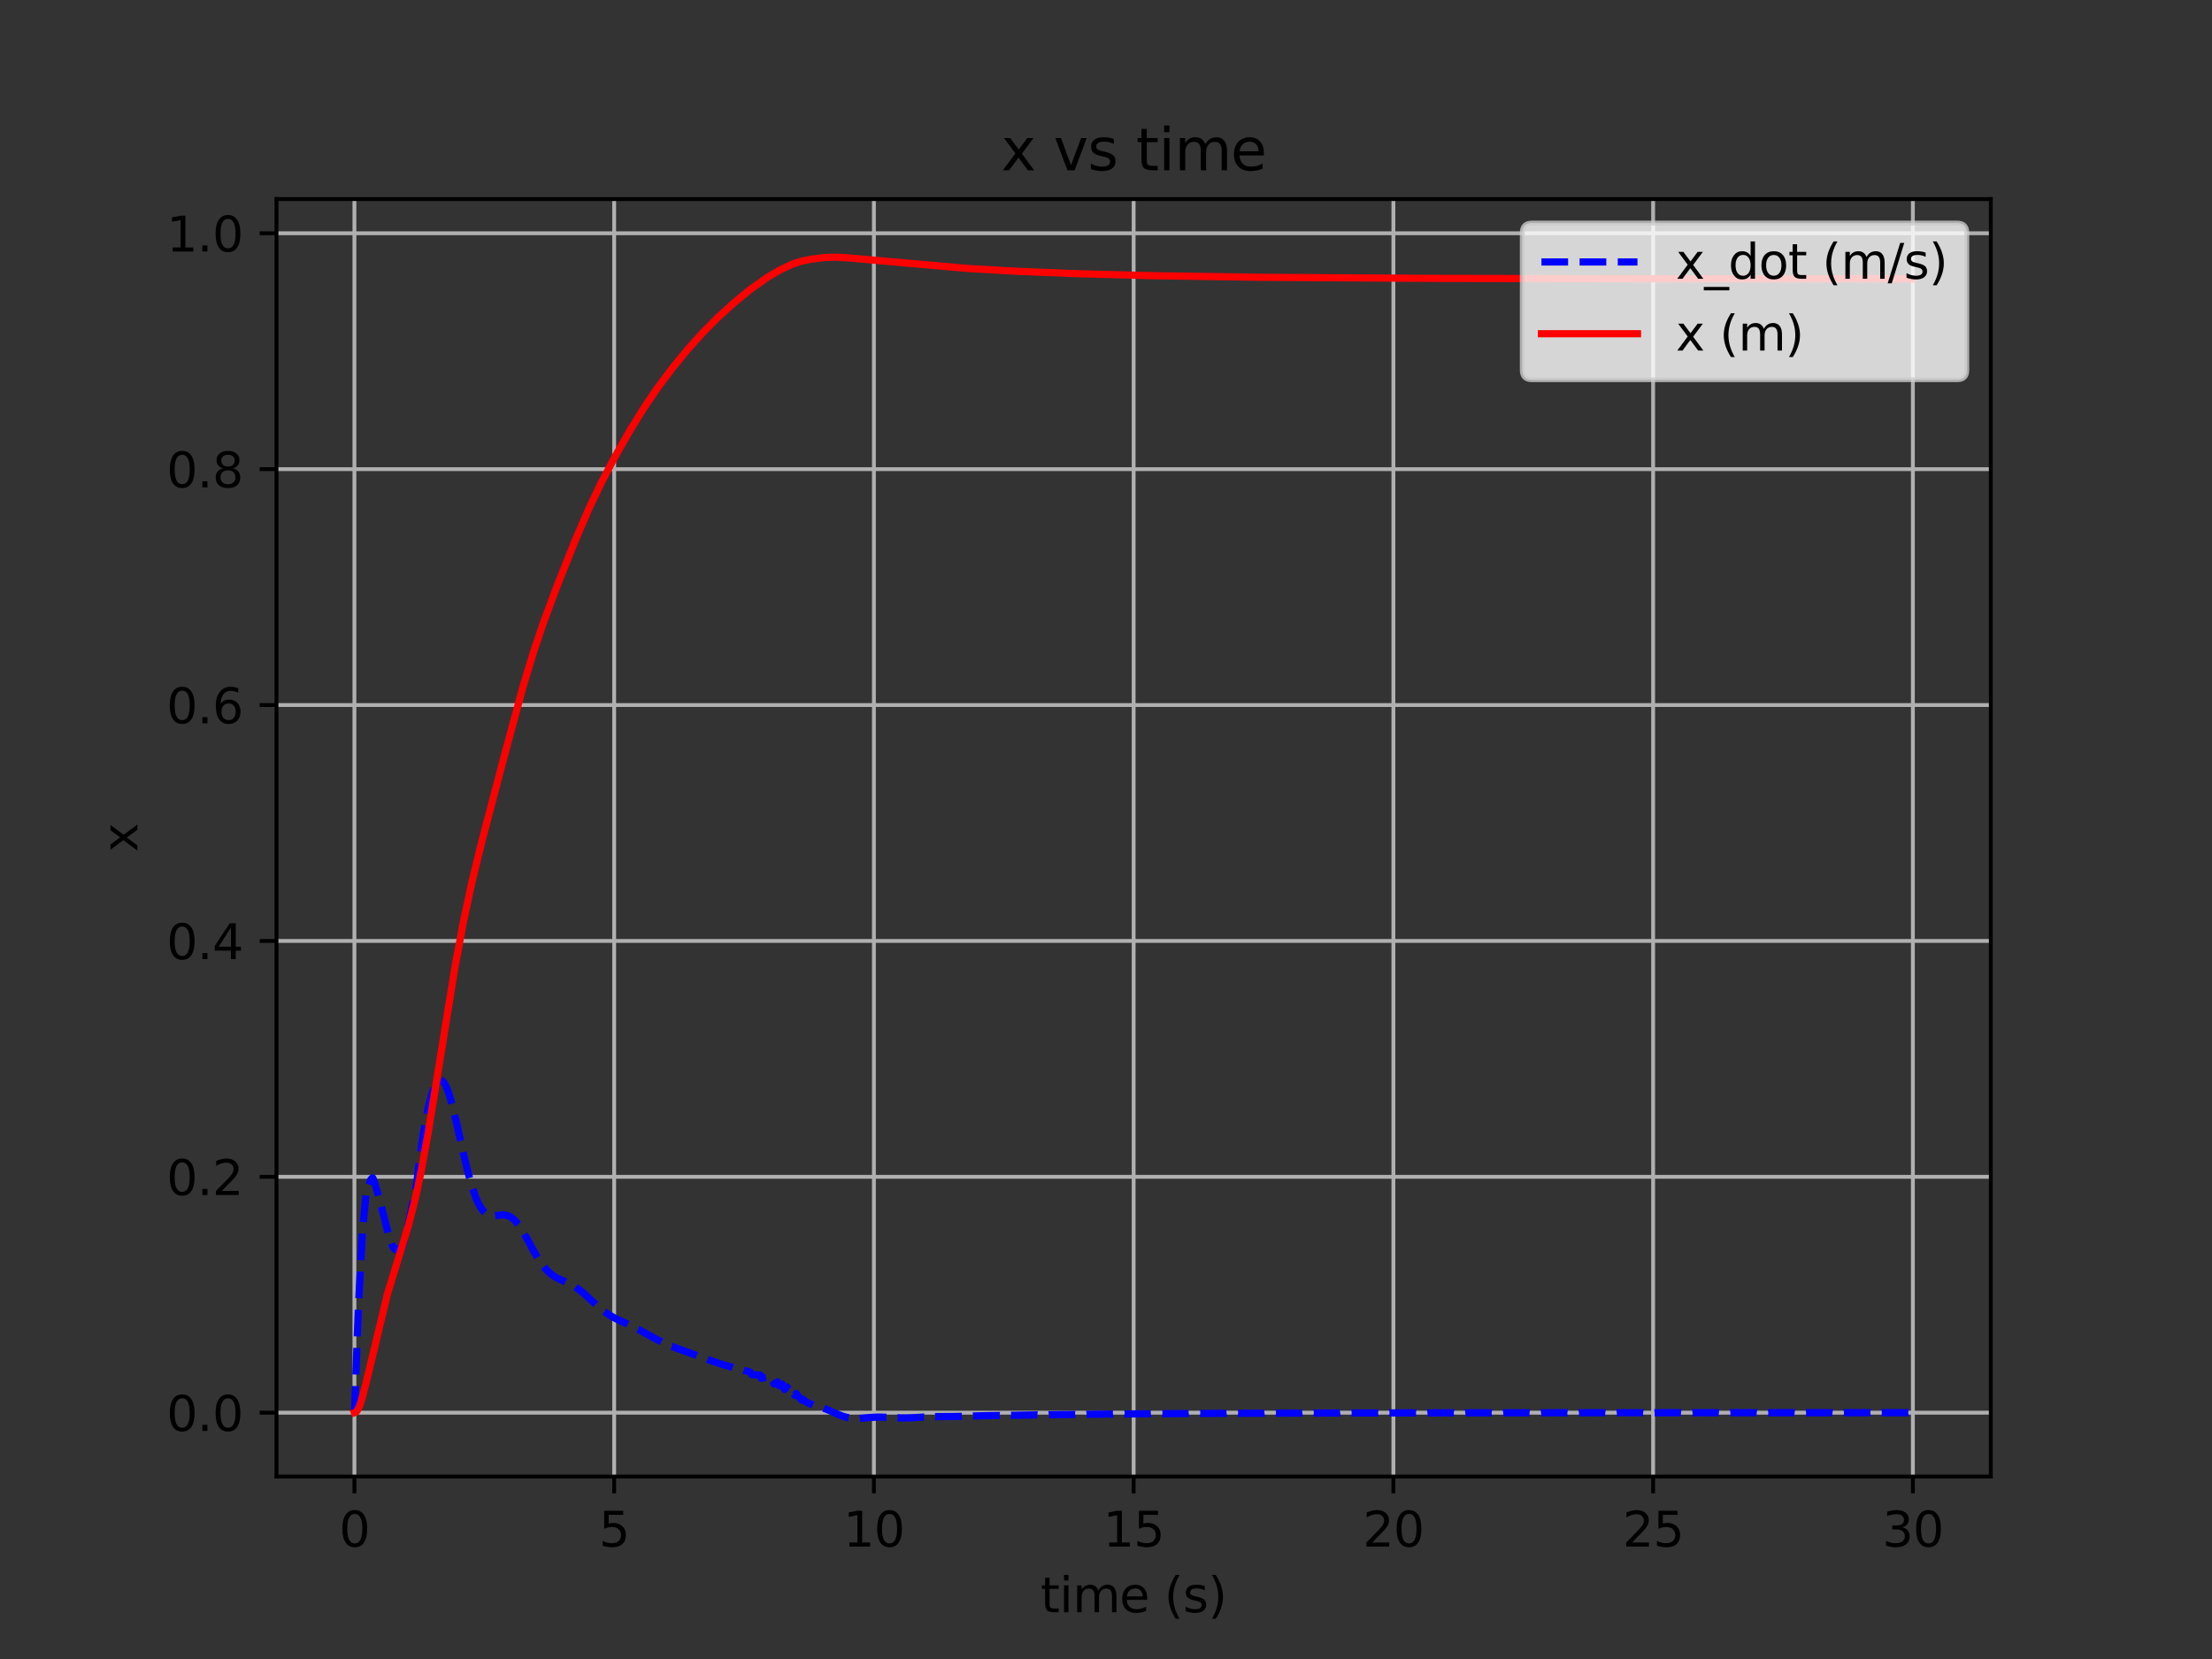 <?xml version="1.0" encoding="utf-8" standalone="no"?>
<!DOCTYPE svg PUBLIC "-//W3C//DTD SVG 1.1//EN"
  "http://www.w3.org/Graphics/SVG/1.1/DTD/svg11.dtd">
<svg xmlns:xlink="http://www.w3.org/1999/xlink" width="460.8pt" height="345.6pt" viewBox="0 0 460.8 345.6" xmlns="http://www.w3.org/2000/svg" version="1.1">
 <rect x="0" y="0" width="460.8" height="345.6" fill="#333333" stroke="none"/>
 <defs>
  <style type="text/css">*{stroke-linejoin: round; stroke-linecap: butt}</style>
 </defs>
 <g id="figure_1">
  <g id="patch_1">
   <path d="M 0 345.6 
L 460.8 345.6 
L 460.8 0 
L 0 0 
L 0 345.6 
z
" style="fill: none"/>
  </g>
  <g id="axes_1">
   <g id="patch_2">
    <path d="M 57.6 307.584 
L 414.72 307.584 
L 414.72 41.472 
L 57.6 41.472 
L 57.6 307.584 
z
" style="fill: none"/>
   </g>
   <g id="matplotlib.axis_1">
    <g id="xtick_1">
     <g id="line2d_1">
      <path d="M 73.833 307.584 
L 73.833 41.472 
" clip-path="url(#p5435d046b2)" style="fill: none; stroke: #b0b0b0; stroke-width: 0.8; stroke-linecap: square"/>
     </g>
     <g id="line2d_2">
      <defs>
       <path id="mb7813f77eb" d="M 0 0 
L 0 3.5 
" style="stroke: #000000; stroke-width: 0.8"/>
      </defs>
      <g>
       <use xlink:href="#mb7813f77eb" x="73.833" y="307.584" style="stroke: #000000; stroke-width: 0.8"/>
      </g>
     </g>
     <g id="text_1">
      <!-- 0 -->
      <g transform="translate(70.651 322.182)scale(0.1 -0.1)">
       <defs>
        <path id="DejaVuSans-30" d="M 2034 4250 
Q 1547 4250 1301 3770 
Q 1056 3291 1056 2328 
Q 1056 1369 1301 889 
Q 1547 409 2034 409 
Q 2525 409 2770 889 
Q 3016 1369 3016 2328 
Q 3016 3291 2770 3770 
Q 2525 4250 2034 4250 
z
M 2034 4750 
Q 2819 4750 3233 4129 
Q 3647 3509 3647 2328 
Q 3647 1150 3233 529 
Q 2819 -91 2034 -91 
Q 1250 -91 836 529 
Q 422 1150 422 2328 
Q 422 3509 836 4129 
Q 1250 4750 2034 4750 
z
" transform="scale(0.016)"/>
       </defs>
       <use xlink:href="#DejaVuSans-30"/>
      </g>
     </g>
    </g>
    <g id="xtick_2">
     <g id="line2d_3">
      <path d="M 127.942 307.584 
L 127.942 41.472 
" clip-path="url(#p5435d046b2)" style="fill: none; stroke: #b0b0b0; stroke-width: 0.8; stroke-linecap: square"/>
     </g>
     <g id="line2d_4">
      <g>
       <use xlink:href="#mb7813f77eb" x="127.942" y="307.584" style="stroke: #000000; stroke-width: 0.8"/>
      </g>
     </g>
     <g id="text_2">
      <!-- 5 -->
      <g transform="translate(124.761 322.182)scale(0.1 -0.1)">
       <defs>
        <path id="DejaVuSans-35" d="M 691 4666 
L 3169 4666 
L 3169 4134 
L 1269 4134 
L 1269 2991 
Q 1406 3038 1543 3061 
Q 1681 3084 1819 3084 
Q 2600 3084 3056 2656 
Q 3513 2228 3513 1497 
Q 3513 744 3044 326 
Q 2575 -91 1722 -91 
Q 1428 -91 1123 -41 
Q 819 9 494 109 
L 494 744 
Q 775 591 1075 516 
Q 1375 441 1709 441 
Q 2250 441 2565 725 
Q 2881 1009 2881 1497 
Q 2881 1984 2565 2268 
Q 2250 2553 1709 2553 
Q 1456 2553 1204 2497 
Q 953 2441 691 2322 
L 691 4666 
z
" transform="scale(0.016)"/>
       </defs>
       <use xlink:href="#DejaVuSans-35"/>
      </g>
     </g>
    </g>
    <g id="xtick_3">
     <g id="line2d_5">
      <path d="M 182.051 307.584 
L 182.051 41.472 
" clip-path="url(#p5435d046b2)" style="fill: none; stroke: #b0b0b0; stroke-width: 0.8; stroke-linecap: square"/>
     </g>
     <g id="line2d_6">
      <g>
       <use xlink:href="#mb7813f77eb" x="182.051" y="307.584" style="stroke: #000000; stroke-width: 0.8"/>
      </g>
     </g>
     <g id="text_3">
      <!-- 10 -->
      <g transform="translate(175.688 322.182)scale(0.1 -0.1)">
       <defs>
        <path id="DejaVuSans-31" d="M 794 531 
L 1825 531 
L 1825 4091 
L 703 3866 
L 703 4441 
L 1819 4666 
L 2450 4666 
L 2450 531 
L 3481 531 
L 3481 0 
L 794 0 
L 794 531 
z
" transform="scale(0.016)"/>
       </defs>
       <use xlink:href="#DejaVuSans-31"/>
       <use xlink:href="#DejaVuSans-30" x="63.623"/>
      </g>
     </g>
    </g>
    <g id="xtick_4">
     <g id="line2d_7">
      <path d="M 236.16 307.584 
L 236.16 41.472 
" clip-path="url(#p5435d046b2)" style="fill: none; stroke: #b0b0b0; stroke-width: 0.8; stroke-linecap: square"/>
     </g>
     <g id="line2d_8">
      <g>
       <use xlink:href="#mb7813f77eb" x="236.16" y="307.584" style="stroke: #000000; stroke-width: 0.8"/>
      </g>
     </g>
     <g id="text_4">
      <!-- 15 -->
      <g transform="translate(229.798 322.182)scale(0.1 -0.1)">
       <use xlink:href="#DejaVuSans-31"/>
       <use xlink:href="#DejaVuSans-35" x="63.623"/>
      </g>
     </g>
    </g>
    <g id="xtick_5">
     <g id="line2d_9">
      <path d="M 290.269 307.584 
L 290.269 41.472 
" clip-path="url(#p5435d046b2)" style="fill: none; stroke: #b0b0b0; stroke-width: 0.8; stroke-linecap: square"/>
     </g>
     <g id="line2d_10">
      <g>
       <use xlink:href="#mb7813f77eb" x="290.269" y="307.584" style="stroke: #000000; stroke-width: 0.8"/>
      </g>
     </g>
     <g id="text_5">
      <!-- 20 -->
      <g transform="translate(283.907 322.182)scale(0.1 -0.1)">
       <defs>
        <path id="DejaVuSans-32" d="M 1228 531 
L 3431 531 
L 3431 0 
L 469 0 
L 469 531 
Q 828 903 1448 1529 
Q 2069 2156 2228 2338 
Q 2531 2678 2651 2914 
Q 2772 3150 2772 3378 
Q 2772 3750 2511 3984 
Q 2250 4219 1831 4219 
Q 1534 4219 1204 4116 
Q 875 4013 500 3803 
L 500 4441 
Q 881 4594 1212 4672 
Q 1544 4750 1819 4750 
Q 2544 4750 2975 4387 
Q 3406 4025 3406 3419 
Q 3406 3131 3298 2873 
Q 3191 2616 2906 2266 
Q 2828 2175 2409 1742 
Q 1991 1309 1228 531 
z
" transform="scale(0.016)"/>
       </defs>
       <use xlink:href="#DejaVuSans-32"/>
       <use xlink:href="#DejaVuSans-30" x="63.623"/>
      </g>
     </g>
    </g>
    <g id="xtick_6">
     <g id="line2d_11">
      <path d="M 344.378 307.584 
L 344.378 41.472 
" clip-path="url(#p5435d046b2)" style="fill: none; stroke: #b0b0b0; stroke-width: 0.8; stroke-linecap: square"/>
     </g>
     <g id="line2d_12">
      <g>
       <use xlink:href="#mb7813f77eb" x="344.378" y="307.584" style="stroke: #000000; stroke-width: 0.8"/>
      </g>
     </g>
     <g id="text_6">
      <!-- 25 -->
      <g transform="translate(338.016 322.182)scale(0.1 -0.1)">
       <use xlink:href="#DejaVuSans-32"/>
       <use xlink:href="#DejaVuSans-35" x="63.623"/>
      </g>
     </g>
    </g>
    <g id="xtick_7">
     <g id="line2d_13">
      <path d="M 398.487 307.584 
L 398.487 41.472 
" clip-path="url(#p5435d046b2)" style="fill: none; stroke: #b0b0b0; stroke-width: 0.8; stroke-linecap: square"/>
     </g>
     <g id="line2d_14">
      <g>
       <use xlink:href="#mb7813f77eb" x="398.487" y="307.584" style="stroke: #000000; stroke-width: 0.8"/>
      </g>
     </g>
     <g id="text_7">
      <!-- 30 -->
      <g transform="translate(392.125 322.182)scale(0.1 -0.1)">
       <defs>
        <path id="DejaVuSans-33" d="M 2597 2516 
Q 3050 2419 3304 2112 
Q 3559 1806 3559 1356 
Q 3559 666 3084 287 
Q 2609 -91 1734 -91 
Q 1441 -91 1130 -33 
Q 819 25 488 141 
L 488 750 
Q 750 597 1062 519 
Q 1375 441 1716 441 
Q 2309 441 2620 675 
Q 2931 909 2931 1356 
Q 2931 1769 2642 2001 
Q 2353 2234 1838 2234 
L 1294 2234 
L 1294 2753 
L 1863 2753 
Q 2328 2753 2575 2939 
Q 2822 3125 2822 3475 
Q 2822 3834 2567 4026 
Q 2313 4219 1838 4219 
Q 1578 4219 1281 4162 
Q 984 4106 628 3988 
L 628 4550 
Q 988 4650 1302 4700 
Q 1616 4750 1894 4750 
Q 2613 4750 3031 4423 
Q 3450 4097 3450 3541 
Q 3450 3153 3228 2886 
Q 3006 2619 2597 2516 
z
" transform="scale(0.016)"/>
       </defs>
       <use xlink:href="#DejaVuSans-33"/>
       <use xlink:href="#DejaVuSans-30" x="63.623"/>
      </g>
     </g>
    </g>
    <g id="text_8">
     <!-- time (s) -->
     <g transform="translate(216.769 335.861)scale(0.1 -0.1)">
      <defs>
       <path id="DejaVuSans-74" d="M 1172 4494 
L 1172 3500 
L 2356 3500 
L 2356 3053 
L 1172 3053 
L 1172 1153 
Q 1172 725 1289 603 
Q 1406 481 1766 481 
L 2356 481 
L 2356 0 
L 1766 0 
Q 1100 0 847 248 
Q 594 497 594 1153 
L 594 3053 
L 172 3053 
L 172 3500 
L 594 3500 
L 594 4494 
L 1172 4494 
z
" transform="scale(0.016)"/>
       <path id="DejaVuSans-69" d="M 603 3500 
L 1178 3500 
L 1178 0 
L 603 0 
L 603 3500 
z
M 603 4863 
L 1178 4863 
L 1178 4134 
L 603 4134 
L 603 4863 
z
" transform="scale(0.016)"/>
       <path id="DejaVuSans-6d" d="M 3328 2828 
Q 3544 3216 3844 3400 
Q 4144 3584 4550 3584 
Q 5097 3584 5394 3201 
Q 5691 2819 5691 2113 
L 5691 0 
L 5113 0 
L 5113 2094 
Q 5113 2597 4934 2840 
Q 4756 3084 4391 3084 
Q 3944 3084 3684 2787 
Q 3425 2491 3425 1978 
L 3425 0 
L 2847 0 
L 2847 2094 
Q 2847 2600 2669 2842 
Q 2491 3084 2119 3084 
Q 1678 3084 1418 2786 
Q 1159 2488 1159 1978 
L 1159 0 
L 581 0 
L 581 3500 
L 1159 3500 
L 1159 2956 
Q 1356 3278 1631 3431 
Q 1906 3584 2284 3584 
Q 2666 3584 2933 3390 
Q 3200 3197 3328 2828 
z
" transform="scale(0.016)"/>
       <path id="DejaVuSans-65" d="M 3597 1894 
L 3597 1613 
L 953 1613 
Q 991 1019 1311 708 
Q 1631 397 2203 397 
Q 2534 397 2845 478 
Q 3156 559 3463 722 
L 3463 178 
Q 3153 47 2828 -22 
Q 2503 -91 2169 -91 
Q 1331 -91 842 396 
Q 353 884 353 1716 
Q 353 2575 817 3079 
Q 1281 3584 2069 3584 
Q 2775 3584 3186 3129 
Q 3597 2675 3597 1894 
z
M 3022 2063 
Q 3016 2534 2758 2815 
Q 2500 3097 2075 3097 
Q 1594 3097 1305 2825 
Q 1016 2553 972 2059 
L 3022 2063 
z
" transform="scale(0.016)"/>
       <path id="DejaVuSans-20" transform="scale(0.016)"/>
       <path id="DejaVuSans-28" d="M 1984 4856 
Q 1566 4138 1362 3434 
Q 1159 2731 1159 2009 
Q 1159 1288 1364 580 
Q 1569 -128 1984 -844 
L 1484 -844 
Q 1016 -109 783 600 
Q 550 1309 550 2009 
Q 550 2706 781 3412 
Q 1013 4119 1484 4856 
L 1984 4856 
z
" transform="scale(0.016)"/>
       <path id="DejaVuSans-73" d="M 2834 3397 
L 2834 2853 
Q 2591 2978 2328 3040 
Q 2066 3103 1784 3103 
Q 1356 3103 1142 2972 
Q 928 2841 928 2578 
Q 928 2378 1081 2264 
Q 1234 2150 1697 2047 
L 1894 2003 
Q 2506 1872 2764 1633 
Q 3022 1394 3022 966 
Q 3022 478 2636 193 
Q 2250 -91 1575 -91 
Q 1294 -91 989 -36 
Q 684 19 347 128 
L 347 722 
Q 666 556 975 473 
Q 1284 391 1588 391 
Q 1994 391 2212 530 
Q 2431 669 2431 922 
Q 2431 1156 2273 1281 
Q 2116 1406 1581 1522 
L 1381 1569 
Q 847 1681 609 1914 
Q 372 2147 372 2553 
Q 372 3047 722 3315 
Q 1072 3584 1716 3584 
Q 2034 3584 2315 3537 
Q 2597 3491 2834 3397 
z
" transform="scale(0.016)"/>
       <path id="DejaVuSans-29" d="M 513 4856 
L 1013 4856 
Q 1481 4119 1714 3412 
Q 1947 2706 1947 2009 
Q 1947 1309 1714 600 
Q 1481 -109 1013 -844 
L 513 -844 
Q 928 -128 1133 580 
Q 1338 1288 1338 2009 
Q 1338 2731 1133 3434 
Q 928 4138 513 4856 
z
" transform="scale(0.016)"/>
      </defs>
      <use xlink:href="#DejaVuSans-74"/>
      <use xlink:href="#DejaVuSans-69" x="39.209"/>
      <use xlink:href="#DejaVuSans-6d" x="66.992"/>
      <use xlink:href="#DejaVuSans-65" x="164.404"/>
      <use xlink:href="#DejaVuSans-20" x="225.928"/>
      <use xlink:href="#DejaVuSans-28" x="257.715"/>
      <use xlink:href="#DejaVuSans-73" x="296.729"/>
      <use xlink:href="#DejaVuSans-29" x="348.828"/>
     </g>
    </g>
   </g>
   <g id="matplotlib.axis_2">
    <g id="ytick_1">
     <g id="line2d_15">
      <path d="M 57.6 294.285 
L 414.72 294.285 
" clip-path="url(#p5435d046b2)" style="fill: none; stroke: #b0b0b0; stroke-width: 0.8; stroke-linecap: square"/>
     </g>
     <g id="line2d_16">
      <defs>
       <path id="m28cb9d387d" d="M 0 0 
L -3.5 0 
" style="stroke: #000000; stroke-width: 0.8"/>
      </defs>
      <g>
       <use xlink:href="#m28cb9d387d" x="57.6" y="294.285" style="stroke: #000000; stroke-width: 0.8"/>
      </g>
     </g>
     <g id="text_9">
      <!-- 0.0 -->
      <g transform="translate(34.697 298.084)scale(0.1 -0.1)">
       <defs>
        <path id="DejaVuSans-2e" d="M 684 794 
L 1344 794 
L 1344 0 
L 684 0 
L 684 794 
z
" transform="scale(0.016)"/>
       </defs>
       <use xlink:href="#DejaVuSans-30"/>
       <use xlink:href="#DejaVuSans-2e" x="63.623"/>
       <use xlink:href="#DejaVuSans-30" x="95.41"/>
      </g>
     </g>
    </g>
    <g id="ytick_2">
     <g id="line2d_17">
      <path d="M 57.6 245.147 
L 414.72 245.147 
" clip-path="url(#p5435d046b2)" style="fill: none; stroke: #b0b0b0; stroke-width: 0.8; stroke-linecap: square"/>
     </g>
     <g id="line2d_18">
      <g>
       <use xlink:href="#m28cb9d387d" x="57.6" y="245.147" style="stroke: #000000; stroke-width: 0.8"/>
      </g>
     </g>
     <g id="text_10">
      <!-- 0.2 -->
      <g transform="translate(34.697 248.946)scale(0.1 -0.1)">
       <use xlink:href="#DejaVuSans-30"/>
       <use xlink:href="#DejaVuSans-2e" x="63.623"/>
       <use xlink:href="#DejaVuSans-32" x="95.41"/>
      </g>
     </g>
    </g>
    <g id="ytick_3">
     <g id="line2d_19">
      <path d="M 57.6 196.009 
L 414.72 196.009 
" clip-path="url(#p5435d046b2)" style="fill: none; stroke: #b0b0b0; stroke-width: 0.8; stroke-linecap: square"/>
     </g>
     <g id="line2d_20">
      <g>
       <use xlink:href="#m28cb9d387d" x="57.6" y="196.009" style="stroke: #000000; stroke-width: 0.8"/>
      </g>
     </g>
     <g id="text_11">
      <!-- 0.4 -->
      <g transform="translate(34.697 199.808)scale(0.1 -0.1)">
       <defs>
        <path id="DejaVuSans-34" d="M 2419 4116 
L 825 1625 
L 2419 1625 
L 2419 4116 
z
M 2253 4666 
L 3047 4666 
L 3047 1625 
L 3713 1625 
L 3713 1100 
L 3047 1100 
L 3047 0 
L 2419 0 
L 2419 1100 
L 313 1100 
L 313 1709 
L 2253 4666 
z
" transform="scale(0.016)"/>
       </defs>
       <use xlink:href="#DejaVuSans-30"/>
       <use xlink:href="#DejaVuSans-2e" x="63.623"/>
       <use xlink:href="#DejaVuSans-34" x="95.41"/>
      </g>
     </g>
    </g>
    <g id="ytick_4">
     <g id="line2d_21">
      <path d="M 57.6 146.87 
L 414.72 146.87 
" clip-path="url(#p5435d046b2)" style="fill: none; stroke: #b0b0b0; stroke-width: 0.8; stroke-linecap: square"/>
     </g>
     <g id="line2d_22">
      <g>
       <use xlink:href="#m28cb9d387d" x="57.6" y="146.87" style="stroke: #000000; stroke-width: 0.8"/>
      </g>
     </g>
     <g id="text_12">
      <!-- 0.6 -->
      <g transform="translate(34.697 150.669)scale(0.1 -0.1)">
       <defs>
        <path id="DejaVuSans-36" d="M 2113 2584 
Q 1688 2584 1439 2293 
Q 1191 2003 1191 1497 
Q 1191 994 1439 701 
Q 1688 409 2113 409 
Q 2538 409 2786 701 
Q 3034 994 3034 1497 
Q 3034 2003 2786 2293 
Q 2538 2584 2113 2584 
z
M 3366 4563 
L 3366 3988 
Q 3128 4100 2886 4159 
Q 2644 4219 2406 4219 
Q 1781 4219 1451 3797 
Q 1122 3375 1075 2522 
Q 1259 2794 1537 2939 
Q 1816 3084 2150 3084 
Q 2853 3084 3261 2657 
Q 3669 2231 3669 1497 
Q 3669 778 3244 343 
Q 2819 -91 2113 -91 
Q 1303 -91 875 529 
Q 447 1150 447 2328 
Q 447 3434 972 4092 
Q 1497 4750 2381 4750 
Q 2619 4750 2861 4703 
Q 3103 4656 3366 4563 
z
" transform="scale(0.016)"/>
       </defs>
       <use xlink:href="#DejaVuSans-30"/>
       <use xlink:href="#DejaVuSans-2e" x="63.623"/>
       <use xlink:href="#DejaVuSans-36" x="95.41"/>
      </g>
     </g>
    </g>
    <g id="ytick_5">
     <g id="line2d_23">
      <path d="M 57.6 97.732 
L 414.72 97.732 
" clip-path="url(#p5435d046b2)" style="fill: none; stroke: #b0b0b0; stroke-width: 0.8; stroke-linecap: square"/>
     </g>
     <g id="line2d_24">
      <g>
       <use xlink:href="#m28cb9d387d" x="57.6" y="97.732" style="stroke: #000000; stroke-width: 0.8"/>
      </g>
     </g>
     <g id="text_13">
      <!-- 0.8 -->
      <g transform="translate(34.697 101.531)scale(0.1 -0.1)">
       <defs>
        <path id="DejaVuSans-38" d="M 2034 2216 
Q 1584 2216 1326 1975 
Q 1069 1734 1069 1313 
Q 1069 891 1326 650 
Q 1584 409 2034 409 
Q 2484 409 2743 651 
Q 3003 894 3003 1313 
Q 3003 1734 2745 1975 
Q 2488 2216 2034 2216 
z
M 1403 2484 
Q 997 2584 770 2862 
Q 544 3141 544 3541 
Q 544 4100 942 4425 
Q 1341 4750 2034 4750 
Q 2731 4750 3128 4425 
Q 3525 4100 3525 3541 
Q 3525 3141 3298 2862 
Q 3072 2584 2669 2484 
Q 3125 2378 3379 2068 
Q 3634 1759 3634 1313 
Q 3634 634 3220 271 
Q 2806 -91 2034 -91 
Q 1263 -91 848 271 
Q 434 634 434 1313 
Q 434 1759 690 2068 
Q 947 2378 1403 2484 
z
M 1172 3481 
Q 1172 3119 1398 2916 
Q 1625 2713 2034 2713 
Q 2441 2713 2670 2916 
Q 2900 3119 2900 3481 
Q 2900 3844 2670 4047 
Q 2441 4250 2034 4250 
Q 1625 4250 1398 4047 
Q 1172 3844 1172 3481 
z
" transform="scale(0.016)"/>
       </defs>
       <use xlink:href="#DejaVuSans-30"/>
       <use xlink:href="#DejaVuSans-2e" x="63.623"/>
       <use xlink:href="#DejaVuSans-38" x="95.41"/>
      </g>
     </g>
    </g>
    <g id="ytick_6">
     <g id="line2d_25">
      <path d="M 57.6 48.594 
L 414.72 48.594 
" clip-path="url(#p5435d046b2)" style="fill: none; stroke: #b0b0b0; stroke-width: 0.8; stroke-linecap: square"/>
     </g>
     <g id="line2d_26">
      <g>
       <use xlink:href="#m28cb9d387d" x="57.6" y="48.594" style="stroke: #000000; stroke-width: 0.8"/>
      </g>
     </g>
     <g id="text_14">
      <!-- 1.0 -->
      <g transform="translate(34.697 52.393)scale(0.1 -0.1)">
       <use xlink:href="#DejaVuSans-31"/>
       <use xlink:href="#DejaVuSans-2e" x="63.623"/>
       <use xlink:href="#DejaVuSans-30" x="95.41"/>
      </g>
     </g>
    </g>
    <g id="text_15">
     <!-- x -->
     <g transform="translate(28.617 177.487)rotate(-90)scale(0.1 -0.1)">
      <defs>
       <path id="DejaVuSans-78" d="M 3513 3500 
L 2247 1797 
L 3578 0 
L 2900 0 
L 1881 1375 
L 863 0 
L 184 0 
L 1544 1831 
L 300 3500 
L 978 3500 
L 1906 2253 
L 2834 3500 
L 3513 3500 
z
" transform="scale(0.016)"/>
      </defs>
      <use xlink:href="#DejaVuSans-78"/>
     </g>
    </g>
   </g>
   <g id="line2d_27">
    <path d="M 73.833 294.285 
L 73.887 293.762 
L 74.071 288.195 
L 74.688 271.572 
L 75.488 256.915 
L 76.235 248.91 
L 77.22 245.776 
L 77.404 245.529 
L 77.48 245.477 
L 77.642 245.357 
L 77.826 245.739 
L 78.161 246.798 
L 78.28 247.166 
L 78.638 248.387 
L 78.778 248.863 
L 79.157 250.259 
L 79.319 250.854 
L 79.72 252.426 
L 79.882 253.051 
L 80.283 254.662 
L 80.467 255.367 
L 80.824 256.735 
L 80.986 257.296 
L 81.3 258.339 
L 81.419 258.67 
L 81.689 259.378 
L 81.765 259.525 
L 81.992 259.952 
L 82.068 260.04 
L 82.252 260.25 
L 82.349 260.293 
L 82.49 260.347 
L 82.631 260.304 
L 82.728 260.265 
L 82.923 260.061 
L 83.107 260.34 
L 83.204 260.395 
L 83.345 260.437 
L 83.529 260.312 
L 83.605 260.24 
L 84.6 256.93 
L 84.925 255.519 
L 85.022 255.258 
L 86.808 246.462 
L 87.36 241.953 
L 87.998 237.451 
L 88.442 234.721 
L 88.799 232.803 
L 89.189 230.931 
L 89.546 229.416 
L 89.73 228.743 
L 90.044 227.676 
L 90.163 227.338 
L 90.433 226.603 
L 90.531 226.394 
L 90.78 225.872 
L 90.855 225.759 
L 91.061 225.438 
L 91.137 225.364 
L 91.321 225.168 
L 91.418 225.116 
L 91.581 225.025 
L 91.7 225.02 
L 91.819 225.007 
L 91.981 225.075 
L 92.078 225.111 
L 92.262 225.28 
L 92.338 225.342 
L 92.565 225.663 
L 92.641 225.767 
L 92.912 226.3 
L 92.987 226.448 
L 93.301 227.25 
L 93.399 227.505 
L 93.777 228.706 
L 93.918 229.172 
L 94.318 230.678 
L 94.481 231.304 
L 94.903 233.078 
L 95.087 233.854 
L 95.509 235.734 
L 95.714 236.634 
L 96.136 238.533 
L 96.342 239.422 
L 96.743 241.171 
L 96.948 242.018 
L 97.327 243.572 
L 97.511 244.27 
L 97.868 245.613 
L 98.03 246.167 
L 98.366 247.301 
L 98.506 247.723 
L 98.809 248.614 
L 99.102 249.413 
L 99.199 249.639 
L 99.47 250.286 
L 99.545 250.433 
L 99.794 250.954 
L 99.87 251.079 
L 100.097 251.491 
L 100.173 251.595 
L 100.389 251.915 
L 100.595 252.2 
L 100.671 252.272 
L 100.855 252.488 
L 100.931 252.544 
L 101.115 252.724 
L 101.212 252.783 
L 101.374 252.913 
L 101.472 252.954 
L 101.634 253.057 
L 101.731 253.083 
L 101.872 253.155 
L 101.883 253.141 
L 102.024 253.201 
L 102.143 253.212 
L 102.283 253.255 
L 102.402 253.253 
L 102.543 253.282 
L 102.662 253.269 
L 102.803 253.287 
L 102.943 253.264 
L 103.062 253.273 
L 103.203 253.243 
L 103.322 253.248 
L 103.463 253.213 
L 103.582 253.215 
L 103.723 253.178 
L 103.842 253.179 
L 103.982 253.142 
L 104.101 253.145 
L 104.242 253.112 
L 104.361 253.118 
L 104.502 253.09 
L 104.621 253.102 
L 104.761 253.081 
L 104.902 253.101 
L 105.021 253.089 
L 105.162 253.119 
L 105.281 253.117 
L 105.422 253.16 
L 105.541 253.169 
L 105.681 253.225 
L 105.8 253.246 
L 105.963 253.326 
L 106.06 253.352 
L 106.222 253.451 
L 106.32 253.487 
L 106.482 253.606 
L 106.58 253.654 
L 106.764 253.809 
L 106.861 253.871 
L 107.045 254.05 
L 107.121 254.104 
L 107.326 254.329 
L 107.402 254.393 
L 107.608 254.644 
L 107.683 254.718 
L 107.889 254.994 
L 107.965 255.077 
L 108.192 255.408 
L 108.268 255.499 
L 108.495 255.856 
L 108.571 255.956 
L 108.798 256.335 
L 108.874 256.442 
L 109.123 256.878 
L 109.198 256.99 
L 109.447 257.444 
L 109.523 257.561 
L 109.772 258.028 
L 109.848 258.149 
L 110.097 258.624 
L 110.172 258.746 
L 110.421 259.224 
L 110.497 259.347 
L 110.746 259.823 
L 110.822 259.945 
L 111.071 260.415 
L 111.146 260.534 
L 111.395 260.994 
L 111.471 261.109 
L 111.698 261.518 
L 111.774 261.628 
L 112.001 262.022 
L 112.077 262.127 
L 112.304 262.504 
L 112.38 262.604 
L 112.607 262.962 
L 112.683 263.054 
L 112.889 263.362 
L 112.964 263.448 
L 113.17 263.738 
L 113.246 263.817 
L 113.451 264.088 
L 113.527 264.161 
L 113.733 264.414 
L 113.809 264.479 
L 113.992 264.692 
L 114.068 264.751 
L 114.252 264.948 
L 114.328 265.002 
L 114.512 265.184 
L 114.588 265.232 
L 114.772 265.401 
L 114.869 265.46 
L 115.053 265.616 
L 115.15 265.668 
L 115.313 265.796 
L 115.41 265.842 
L 115.572 265.962 
L 115.67 266.003 
L 115.832 266.114 
L 115.93 266.15 
L 116.092 266.254 
L 116.189 266.287 
L 116.352 266.385 
L 116.449 266.415 
L 116.611 266.508 
L 116.709 266.535 
L 116.871 266.626 
L 116.968 266.651 
L 117.131 266.74 
L 117.228 266.764 
L 117.391 266.851 
L 117.488 266.876 
L 117.65 266.963 
L 117.748 266.988 
L 117.91 267.077 
L 118.007 267.102 
L 118.17 267.193 
L 118.267 267.22 
L 118.429 267.314 
L 118.527 267.344 
L 118.689 267.441 
L 118.787 267.473 
L 118.949 267.575 
L 119.046 267.61 
L 119.209 267.717 
L 119.306 267.755 
L 119.468 267.867 
L 119.566 267.909 
L 119.728 268.027 
L 119.825 268.071 
L 119.988 268.196 
L 120.085 268.244 
L 120.248 268.374 
L 120.345 268.425 
L 120.529 268.577 
L 120.626 268.632 
L 120.81 268.791 
L 120.908 268.85 
L 121.092 269.015 
L 121.189 269.077 
L 121.373 269.248 
L 121.449 269.294 
L 121.633 269.47 
L 121.708 269.519 
L 121.892 269.699 
L 121.968 269.749 
L 122.152 269.932 
L 122.228 269.983 
L 122.412 270.169 
L 122.488 270.222 
L 122.672 270.41 
L 122.747 270.463 
L 122.931 270.652 
L 123.007 270.705 
L 123.191 270.895 
L 123.267 270.948 
L 123.451 271.137 
L 123.527 271.19 
L 123.71 271.378 
L 123.786 271.43 
L 123.97 271.616 
L 124.046 271.667 
L 124.23 271.851 
L 124.306 271.901 
L 124.49 272.081 
L 124.565 272.13 
L 124.749 272.307 
L 124.825 272.354 
L 125.009 272.526 
L 125.107 272.589 
L 125.29 272.756 
L 125.388 272.817 
L 125.572 272.979 
L 125.669 273.036 
L 125.853 273.193 
L 125.951 273.247 
L 126.135 273.398 
L 126.232 273.449 
L 126.394 273.579 
L 126.492 273.628 
L 126.654 273.753 
L 126.751 273.799 
L 126.914 273.92 
L 127.011 273.963 
L 127.173 274.08 
L 127.271 274.121 
L 127.433 274.233 
L 127.531 274.271 
L 127.693 274.38 
L 127.79 274.416 
L 127.953 274.522 
L 128.05 274.556 
L 128.212 274.658 
L 128.31 274.69 
L 128.472 274.789 
L 128.569 274.82 
L 128.732 274.917 
L 128.829 274.946 
L 128.992 275.041 
L 129.089 275.07 
L 129.251 275.163 
L 129.349 275.191 
L 129.511 275.283 
L 129.608 275.31 
L 129.771 275.402 
L 129.868 275.429 
L 130.03 275.52 
L 130.128 275.546 
L 130.29 275.638 
L 130.388 275.664 
L 130.55 275.756 
L 130.647 275.783 
L 130.81 275.875 
L 130.907 275.902 
L 131.069 275.995 
L 131.167 276.023 
L 131.329 276.117 
L 131.426 276.146 
L 131.589 276.241 
L 131.686 276.271 
L 131.848 276.367 
L 131.946 276.397 
L 132.108 276.495 
L 132.206 276.526 
L 132.368 276.626 
L 132.465 276.658 
L 132.628 276.759 
L 132.725 276.791 
L 132.887 276.894 
L 132.985 276.927 
L 133.147 277.031 
L 133.245 277.065 
L 133.407 277.17 
L 133.504 277.205 
L 133.667 277.311 
L 133.764 277.346 
L 133.926 277.453 
L 134.024 277.489 
L 134.186 277.596 
L 134.283 277.633 
L 134.446 277.741 
L 134.543 277.777 
L 134.705 277.885 
L 134.803 277.922 
L 134.965 278.03 
L 135.063 278.067 
L 135.225 278.175 
L 135.322 278.211 
L 135.485 278.319 
L 135.582 278.355 
L 135.744 278.462 
L 135.842 278.497 
L 136.004 278.603 
L 136.101 278.639 
L 136.264 278.744 
L 136.361 278.778 
L 136.524 278.882 
L 136.621 278.916 
L 136.783 279.018 
L 136.881 279.051 
L 137.043 279.152 
L 137.14 279.184 
L 137.303 279.283 
L 137.4 279.314 
L 137.562 279.412 
L 137.66 279.442 
L 137.822 279.538 
L 137.92 279.567 
L 138.082 279.661 
L 138.179 279.689 
L 138.342 279.781 
L 138.439 279.808 
L 138.601 279.899 
L 138.699 279.925 
L 138.861 280.014 
L 138.958 280.039 
L 139.121 280.126 
L 139.218 280.15 
L 139.38 280.236 
L 139.478 280.259 
L 139.64 280.343 
L 139.738 280.365 
L 139.9 280.448 
L 139.997 280.469 
L 140.16 280.551 
L 140.279 280.58 
L 140.441 280.661 
L 140.56 280.689 
L 140.722 280.768 
L 140.841 280.796 
L 141.004 280.874 
L 141.123 280.901 
L 141.285 280.979 
L 141.404 281.006 
L 141.566 281.083 
L 141.686 281.109 
L 141.848 281.186 
L 141.967 281.211 
L 142.129 281.288 
L 142.248 281.313 
L 142.411 281.39 
L 142.53 281.415 
L 142.692 281.491 
L 142.811 281.517 
L 142.973 281.593 
L 143.092 281.618 
L 143.255 281.695 
L 143.374 281.72 
L 143.536 281.797 
L 143.655 281.822 
L 143.817 281.899 
L 143.936 281.925 
L 144.099 282.001 
L 144.218 282.027 
L 144.38 282.104 
L 144.499 282.13 
L 144.662 282.207 
L 144.781 282.233 
L 144.943 282.311 
L 145.062 282.337 
L 145.224 282.414 
L 145.343 282.44 
L 145.506 282.518 
L 145.625 282.544 
L 145.787 282.621 
L 145.906 282.648 
L 146.068 282.725 
L 146.187 282.751 
L 146.35 282.828 
L 146.469 282.854 
L 146.631 282.931 
L 146.75 282.957 
L 146.912 283.033 
L 147.032 283.059 
L 147.194 283.135 
L 147.313 283.16 
L 147.475 283.235 
L 147.594 283.26 
L 147.757 283.335 
L 147.876 283.36 
L 148.016 283.426 
L 148.135 283.45 
L 148.276 283.517 
L 148.395 283.54 
L 148.536 283.606 
L 148.655 283.629 
L 148.795 283.694 
L 148.915 283.716 
L 149.055 283.781 
L 149.174 283.803 
L 149.315 283.866 
L 149.434 283.888 
L 149.575 283.951 
L 149.694 283.972 
L 149.834 284.034 
L 149.953 284.054 
L 150.094 284.116 
L 150.213 284.136 
L 150.354 284.197 
L 150.473 284.216 
L 150.614 284.277 
L 150.733 284.295 
L 150.873 284.355 
L 150.992 284.373 
L 151.133 284.433 
L 151.252 284.45 
L 151.393 284.509 
L 151.512 284.526 
L 151.652 284.585 
L 151.771 284.601 
L 151.912 284.659 
L 152.031 284.675 
L 152.172 284.733 
L 152.291 284.749 
L 152.432 284.806 
L 152.551 284.821 
L 152.691 284.878 
L 152.81 284.893 
L 152.951 284.949 
L 153.07 284.964 
L 153.211 285.02 
L 153.33 285.035 
L 153.47 285.091 
L 153.59 285.105 
L 153.73 285.161 
L 153.849 285.175 
L 153.99 285.23 
L 154.109 285.244 
L 154.25 285.299 
L 154.369 285.313 
L 154.509 285.368 
L 154.628 285.382 
L 154.769 285.437 
L 154.888 285.45 
L 155.029 285.505 
L 155.148 285.519 
L 155.289 285.573 
L 155.408 285.587 
L 155.548 285.641 
L 155.667 285.654 
L 155.808 285.708 
L 155.927 285.722 
L 156.068 285.776 
L 156.187 285.789 
L 156.63 286.398 
L 156.771 286.381 
L 156.912 286.399 
L 157.053 286.383 
L 157.193 286.402 
L 157.312 286.386 
L 157.453 286.407 
L 157.572 286.393 
L 157.713 286.415 
L 157.832 286.403 
L 157.972 286.427 
L 158.091 286.417 
L 158.232 286.444 
L 158.351 286.435 
L 158.535 286.943 
L 158.6 287.142 
L 158.687 287.123 
L 158.827 287.076 
L 158.946 287.07 
L 159.087 287.026 
L 159.206 287.023 
L 159.347 286.984 
L 159.466 286.985 
L 159.606 286.95 
L 159.725 286.956 
L 159.736 286.937 
L 159.78 287.073 
L 159.899 287.416 
L 160.007 287.727 
L 160.072 287.698 
L 160.234 287.613 
L 160.353 287.583 
L 160.515 287.506 
L 160.635 287.484 
L 160.775 287.422 
L 160.894 287.406 
L 160.905 287.385 
L 160.948 287.514 
L 161.067 287.837 
L 161.241 288.3 
L 161.273 288.26 
L 161.37 288.214 
L 161.533 288.095 
L 161.63 288.055 
L 161.792 287.948 
L 161.89 287.916 
L 161.966 287.861 
L 161.998 287.933 
L 162.269 288.651 
L 162.518 288.727 
L 162.701 288.554 
L 162.799 288.495 
L 162.961 288.358 
L 162.972 288.368 
L 163.243 289.033 
L 163.318 289.183 
L 163.448 289.456 
L 163.491 289.404 
L 163.697 289.151 
L 163.773 289.088 
L 163.935 288.905 
L 163.946 288.912 
L 164.195 289.466 
L 164.271 289.6 
L 164.509 290.04 
L 164.53 290.078 
L 164.584 289.979 
L 164.595 289.98 
L 164.801 289.67 
L 164.877 289.587 
L 164.898 289.559 
L 164.952 289.68 
L 165.028 289.804 
L 165.255 290.218 
L 165.331 290.323 
L 165.558 290.681 
L 165.721 290.54 
L 165.872 290.277 
L 165.894 290.311 
L 166.121 290.664 
L 166.197 290.75 
L 166.403 291.03 
L 166.478 291.102 
L 166.684 291.347 
L 166.76 291.406 
L 166.944 291.598 
L 167.019 291.647 
L 167.095 291.728 
L 167.128 291.667 
L 167.214 291.463 
L 167.268 291.529 
L 167.344 291.579 
L 167.528 291.748 
L 167.625 291.805 
L 167.788 291.938 
L 167.885 291.985 
L 168.047 292.103 
L 168.145 292.142 
L 168.307 292.247 
L 168.405 292.279 
L 168.567 292.373 
L 168.664 292.398 
L 168.827 292.483 
L 168.946 292.512 
L 169.108 292.589 
L 169.227 292.613 
L 169.368 292.677 
L 169.487 292.698 
L 169.627 292.759 
L 169.747 292.778 
L 169.887 292.837 
L 170.006 292.854 
L 170.147 292.913 
L 170.266 292.93 
L 170.407 292.989 
L 170.526 293.007 
L 170.666 293.067 
L 170.785 293.085 
L 170.926 293.147 
L 171.045 293.167 
L 171.186 293.231 
L 171.305 293.254 
L 171.446 293.32 
L 171.565 293.344 
L 171.727 293.421 
L 171.846 293.448 
L 172.008 293.528 
L 172.127 293.557 
L 172.29 293.64 
L 172.387 293.663 
L 172.549 293.749 
L 172.647 293.773 
L 172.809 293.861 
L 172.906 293.886 
L 173.069 293.975 
L 173.166 294.001 
L 173.329 294.092 
L 173.426 294.118 
L 173.588 294.21 
L 173.686 294.236 
L 173.848 294.327 
L 173.945 294.353 
L 174.108 294.443 
L 174.205 294.469 
L 174.367 294.557 
L 174.465 294.582 
L 174.627 294.668 
L 174.725 294.691 
L 174.887 294.774 
L 175.006 294.804 
L 175.168 294.883 
L 175.287 294.91 
L 175.428 294.977 
L 175.547 295.001 
L 175.688 295.065 
L 175.807 295.084 
L 175.947 295.144 
L 176.066 295.16 
L 176.207 295.216 
L 176.326 295.228 
L 176.467 295.279 
L 176.586 295.287 
L 176.727 295.333 
L 176.846 295.338 
L 176.986 295.379 
L 177.105 295.38 
L 177.246 295.417 
L 177.365 295.413 
L 177.506 295.446 
L 177.625 295.439 
L 177.765 295.467 
L 177.885 295.456 
L 178.025 295.48 
L 178.144 295.467 
L 178.285 295.487 
L 178.426 295.47 
L 178.566 295.487 
L 178.707 295.467 
L 178.826 295.481 
L 178.967 295.459 
L 179.086 295.471 
L 179.226 295.446 
L 179.345 295.456 
L 179.486 295.429 
L 179.605 295.439 
L 179.746 295.41 
L 179.865 295.418 
L 180.006 295.389 
L 180.125 295.397 
L 180.265 295.367 
L 180.384 295.374 
L 180.525 295.344 
L 180.644 295.351 
L 180.785 295.321 
L 180.904 295.329 
L 181.044 295.299 
L 181.164 295.307 
L 181.304 295.279 
L 181.423 295.288 
L 181.564 295.26 
L 181.683 295.27 
L 181.824 295.244 
L 181.943 295.255 
L 182.083 295.23 
L 182.202 295.242 
L 182.343 295.219 
L 182.462 295.232 
L 182.603 295.211 
L 182.722 295.225 
L 182.863 295.205 
L 182.982 295.222 
L 183.122 295.203 
L 183.263 295.221 
L 183.404 295.204 
L 183.544 295.223 
L 183.663 295.207 
L 183.804 295.228 
L 183.923 295.213 
L 184.064 295.235 
L 184.183 295.221 
L 184.323 295.244 
L 184.443 295.231 
L 184.583 295.255 
L 184.702 295.243 
L 184.843 295.267 
L 184.962 295.255 
L 185.103 295.28 
L 185.222 295.269 
L 185.362 295.294 
L 185.481 295.283 
L 185.622 295.308 
L 185.741 295.297 
L 185.882 295.322 
L 186.001 295.31 
L 186.142 295.335 
L 186.261 295.323 
L 186.401 295.347 
L 186.52 295.335 
L 186.661 295.359 
L 186.78 295.346 
L 186.921 295.368 
L 187.04 295.355 
L 187.18 295.377 
L 187.299 295.362 
L 187.44 295.383 
L 187.559 295.368 
L 187.7 295.388 
L 187.819 295.371 
L 187.96 295.39 
L 188.1 295.373 
L 188.241 295.39 
L 188.382 295.372 
L 188.501 295.389 
L 188.512 295.371 
L 188.631 295.387 
L 188.771 295.367 
L 188.89 295.382 
L 189.031 295.361 
L 189.15 295.375 
L 189.291 295.354 
L 189.41 295.367 
L 189.55 295.344 
L 189.669 295.357 
L 189.81 295.333 
L 189.929 295.346 
L 190.07 295.321 
L 190.189 295.333 
L 190.33 295.308 
L 190.449 295.319 
L 190.589 295.294 
L 190.708 295.305 
L 190.849 295.279 
L 190.968 295.29 
L 191.109 295.264 
L 191.228 295.275 
L 191.368 295.249 
L 191.488 295.26 
L 191.628 295.234 
L 191.747 295.244 
L 191.888 295.219 
L 192.007 295.229 
L 192.148 295.204 
L 192.267 295.215 
L 192.407 295.19 
L 192.526 295.201 
L 192.667 295.176 
L 192.786 295.188 
L 192.927 295.164 
L 193.046 295.176 
L 193.187 295.152 
L 193.306 295.165 
L 193.446 295.141 
L 193.565 295.155 
L 193.706 295.132 
L 193.825 295.145 
L 193.966 295.123 
L 194.085 295.137 
L 194.225 295.116 
L 194.344 295.13 
L 194.485 295.109 
L 194.604 295.124 
L 194.745 295.104 
L 194.864 295.119 
L 195.005 295.099 
L 195.124 295.115 
L 195.264 295.095 
L 195.383 295.111 
L 195.524 295.092 
L 195.665 295.109 
L 195.805 295.09 
L 195.946 295.106 
L 196.087 295.088 
L 196.227 295.105 
L 196.368 295.086 
L 196.509 295.103 
L 196.65 295.085 
L 196.79 295.102 
L 196.931 295.084 
L 197.072 295.101 
L 197.212 295.083 
L 197.353 295.1 
L 197.494 295.082 
L 197.634 295.099 
L 197.775 295.081 
L 197.916 295.097 
L 198.056 295.079 
L 198.197 295.095 
L 198.338 295.077 
L 198.478 295.093 
L 198.619 295.074 
L 198.738 295.09 
L 198.879 295.071 
L 198.998 295.087 
L 199.139 295.067 
L 199.258 295.083 
L 199.398 295.063 
L 199.517 295.079 
L 199.658 295.059 
L 199.777 295.074 
L 199.918 295.053 
L 200.037 295.068 
L 200.177 295.048 
L 200.296 295.062 
L 200.437 295.041 
L 200.556 295.056 
L 200.697 295.035 
L 200.816 295.049 
L 200.957 295.028 
L 201.076 295.042 
L 201.216 295.02 
L 201.335 295.034 
L 201.476 295.013 
L 201.595 295.027 
L 201.736 295.005 
L 201.855 295.019 
L 201.996 294.997 
L 202.115 295.011 
L 202.255 294.989 
L 202.374 295.002 
L 202.515 294.98 
L 202.634 294.994 
L 202.775 294.972 
L 202.894 294.986 
L 203.034 294.964 
L 203.153 294.978 
L 203.294 294.956 
L 203.413 294.97 
L 203.554 294.949 
L 203.673 294.963 
L 203.814 294.941 
L 203.933 294.955 
L 204.073 294.934 
L 204.192 294.948 
L 204.333 294.927 
L 204.452 294.942 
L 204.593 294.921 
L 204.712 294.935 
L 204.852 294.914 
L 204.972 294.929 
L 205.112 294.909 
L 205.231 294.924 
L 205.372 294.903 
L 205.491 294.918 
L 205.632 294.898 
L 205.751 294.913 
L 205.891 294.893 
L 206.01 294.909 
L 206.151 294.889 
L 206.27 294.904 
L 206.411 294.885 
L 206.53 294.9 
L 206.671 294.881 
L 206.79 294.896 
L 206.93 294.877 
L 207.049 294.893 
L 207.19 294.873 
L 207.309 294.889 
L 207.45 294.87 
L 207.569 294.886 
L 207.709 294.867 
L 207.828 294.883 
L 207.969 294.864 
L 208.088 294.88 
L 208.229 294.86 
L 208.348 294.877 
L 208.489 294.857 
L 208.608 294.874 
L 208.748 294.854 
L 208.867 294.87 
L 209.008 294.851 
L 209.127 294.867 
L 209.268 294.848 
L 209.387 294.864 
L 209.528 294.845 
L 209.647 294.861 
L 209.787 294.841 
L 209.906 294.857 
L 210.047 294.838 
L 210.166 294.854 
L 210.307 294.834 
L 210.426 294.85 
L 210.566 294.83 
L 210.685 294.846 
L 210.826 294.826 
L 210.945 294.842 
L 211.086 294.822 
L 211.205 294.838 
L 211.346 294.818 
L 211.465 294.834 
L 211.605 294.814 
L 211.724 294.829 
L 211.865 294.809 
L 211.984 294.825 
L 212.125 294.805 
L 212.244 294.82 
L 212.384 294.8 
L 212.504 294.815 
L 212.644 294.795 
L 212.763 294.811 
L 212.904 294.791 
L 213.023 294.806 
L 213.164 294.786 
L 213.283 294.801 
L 213.423 294.781 
L 213.542 294.796 
L 213.683 294.776 
L 213.802 294.792 
L 213.943 294.771 
L 214.062 294.787 
L 214.203 294.767 
L 214.322 294.782 
L 214.462 294.762 
L 214.581 294.778 
L 214.722 294.758 
L 214.841 294.773 
L 214.982 294.753 
L 215.101 294.769 
L 215.241 294.749 
L 215.36 294.764 
L 215.501 294.745 
L 215.62 294.76 
L 215.761 294.74 
L 215.88 294.756 
L 216.021 294.736 
L 216.14 294.752 
L 216.28 294.733 
L 216.399 294.748 
L 216.54 294.729 
L 216.659 294.745 
L 216.8 294.725 
L 216.919 294.741 
L 217.059 294.722 
L 217.179 294.738 
L 217.319 294.718 
L 217.438 294.734 
L 217.579 294.715 
L 217.698 294.731 
L 217.839 294.712 
L 217.958 294.728 
L 218.098 294.708 
L 218.217 294.725 
L 218.358 294.705 
L 218.477 294.722 
L 218.618 294.702 
L 218.737 294.719 
L 218.878 294.7 
L 218.997 294.716 
L 219.137 294.697 
L 219.256 294.713 
L 219.397 294.694 
L 219.516 294.71 
L 219.657 294.691 
L 219.776 294.707 
L 219.916 294.688 
L 220.035 294.704 
L 220.176 294.685 
L 220.295 294.702 
L 220.436 294.682 
L 220.555 294.699 
L 220.696 294.68 
L 220.815 294.696 
L 220.955 294.677 
L 221.074 294.693 
L 221.215 294.674 
L 221.334 294.69 
L 221.475 294.671 
L 221.594 294.687 
L 221.735 294.668 
L 221.854 294.684 
L 221.994 294.665 
L 222.113 294.681 
L 222.254 294.662 
L 222.373 294.678 
L 222.514 294.659 
L 222.633 294.675 
L 222.773 294.656 
L 222.892 294.672 
L 223.033 294.653 
L 223.152 294.669 
L 223.293 294.65 
L 223.412 294.666 
L 223.553 294.647 
L 223.672 294.663 
L 223.812 294.644 
L 223.931 294.66 
L 224.072 294.641 
L 224.191 294.657 
L 224.332 294.637 
L 224.451 294.654 
L 224.591 294.634 
L 224.711 294.651 
L 224.851 294.631 
L 224.97 294.648 
L 225.111 294.628 
L 225.23 294.644 
L 225.371 294.625 
L 225.49 294.641 
L 225.63 294.622 
L 225.749 294.639 
L 225.89 294.619 
L 226.009 294.636 
L 226.15 294.616 
L 226.269 294.633 
L 226.41 294.614 
L 226.529 294.63 
L 226.669 294.611 
L 226.788 294.627 
L 226.929 294.608 
L 227.048 294.624 
L 227.189 294.605 
L 227.308 294.622 
L 227.448 294.603 
L 227.567 294.619 
L 227.708 294.6 
L 227.849 294.616 
L 227.99 294.597 
L 228.13 294.613 
L 228.271 294.594 
L 228.412 294.611 
L 228.552 294.592 
L 228.693 294.608 
L 228.834 294.589 
L 228.974 294.605 
L 229.115 294.587 
L 229.256 294.603 
L 229.396 294.584 
L 229.537 294.6 
L 229.678 294.581 
L 229.818 294.598 
L 229.959 294.579 
L 230.1 294.595 
L 230.24 294.577 
L 230.381 294.593 
L 230.522 294.574 
L 230.663 294.591 
L 230.803 294.572 
L 230.944 294.588 
L 231.085 294.569 
L 231.225 294.586 
L 231.366 294.567 
L 231.507 294.583 
L 231.647 294.565 
L 231.788 294.581 
L 231.929 294.562 
L 232.069 294.579 
L 232.21 294.56 
L 232.351 294.576 
L 232.491 294.558 
L 232.632 294.574 
L 232.773 294.555 
L 232.913 294.572 
L 233.054 294.553 
L 233.195 294.569 
L 233.336 294.551 
L 233.476 294.567 
L 233.617 294.548 
L 233.758 294.565 
L 233.898 294.546 
L 234.039 294.562 
L 234.18 294.544 
L 234.32 294.56 
L 234.461 294.541 
L 234.602 294.558 
L 234.742 294.539 
L 234.883 294.555 
L 235.024 294.537 
L 235.164 294.553 
L 235.305 294.534 
L 235.446 294.551 
L 235.586 294.532 
L 235.727 294.549 
L 235.868 294.53 
L 236.008 294.546 
L 236.149 294.528 
L 236.29 294.544 
L 236.431 294.525 
L 236.571 294.542 
L 236.712 294.523 
L 236.853 294.54 
L 236.993 294.521 
L 237.134 294.538 
L 237.275 294.519 
L 237.415 294.535 
L 237.556 294.517 
L 237.697 294.533 
L 237.837 294.515 
L 237.978 294.531 
L 238.119 294.513 
L 238.259 294.529 
L 238.4 294.51 
L 238.541 294.527 
L 238.681 294.508 
L 238.822 294.525 
L 238.963 294.506 
L 239.104 294.523 
L 239.244 294.505 
L 239.385 294.521 
L 239.526 294.503 
L 239.666 294.519 
L 239.807 294.501 
L 239.948 294.517 
L 240.088 294.499 
L 240.229 294.515 
L 240.37 294.497 
L 240.51 294.514 
L 240.651 294.495 
L 240.792 294.512 
L 240.932 294.493 
L 241.073 294.51 
L 241.214 294.491 
L 241.354 294.508 
L 241.495 294.49 
L 241.636 294.506 
L 241.777 294.488 
L 241.917 294.505 
L 242.058 294.486 
L 242.199 294.503 
L 242.339 294.484 
L 242.48 294.501 
L 242.621 294.483 
L 242.761 294.499 
L 242.902 294.481 
L 243.043 294.498 
L 243.183 294.479 
L 243.324 294.496 
L 243.465 294.477 
L 243.605 294.494 
L 243.746 294.476 
L 243.887 294.492 
L 244.027 294.474 
L 244.168 294.491 
L 244.309 294.472 
L 244.45 294.489 
L 244.59 294.471 
L 244.731 294.487 
L 244.872 294.469 
L 245.012 294.486 
L 245.153 294.467 
L 245.294 294.484 
L 245.434 294.466 
L 245.575 294.483 
L 245.716 294.464 
L 245.856 294.481 
L 245.997 294.463 
L 246.138 294.479 
L 246.278 294.461 
L 246.419 294.478 
L 246.56 294.459 
L 246.7 294.476 
L 246.841 294.458 
L 246.982 294.475 
L 247.123 294.456 
L 247.263 294.473 
L 247.404 294.455 
L 247.545 294.471 
L 247.685 294.453 
L 247.826 294.47 
L 247.967 294.452 
L 248.107 294.468 
L 248.248 294.45 
L 248.389 294.467 
L 248.529 294.448 
L 248.67 294.465 
L 248.811 294.447 
L 248.951 294.464 
L 249.092 294.446 
L 249.233 294.462 
L 249.373 294.444 
L 249.514 294.461 
L 249.655 294.443 
L 249.795 294.46 
L 249.936 294.441 
L 250.077 294.458 
L 250.218 294.44 
L 250.358 294.457 
L 250.499 294.438 
L 250.64 294.455 
L 250.78 294.437 
L 250.921 294.454 
L 251.062 294.436 
L 251.202 294.453 
L 251.343 294.434 
L 251.484 294.451 
L 251.624 294.433 
L 251.765 294.45 
L 251.906 294.432 
L 252.046 294.449 
L 252.187 294.43 
L 252.328 294.447 
L 252.468 294.429 
L 252.609 294.446 
L 252.75 294.428 
L 252.891 294.445 
L 253.031 294.426 
L 253.172 294.443 
L 253.313 294.425 
L 253.453 294.442 
L 253.594 294.424 
L 253.735 294.441 
L 253.875 294.423 
L 254.016 294.44 
L 254.157 294.421 
L 254.297 294.438 
L 254.438 294.42 
L 254.579 294.437 
L 254.719 294.419 
L 254.86 294.436 
L 255.001 294.418 
L 255.141 294.435 
L 255.282 294.417 
L 255.423 294.434 
L 255.564 294.415 
L 255.704 294.432 
L 255.845 294.414 
L 255.986 294.431 
L 256.126 294.413 
L 256.267 294.43 
L 256.408 294.412 
L 256.548 294.429 
L 256.689 294.411 
L 256.83 294.428 
L 256.97 294.41 
L 257.111 294.427 
L 257.252 294.408 
L 257.392 294.425 
L 257.533 294.407 
L 257.674 294.424 
L 257.814 294.406 
L 257.955 294.423 
L 258.096 294.405 
L 258.237 294.422 
L 258.377 294.404 
L 258.518 294.421 
L 258.659 294.403 
L 258.799 294.42 
L 258.94 294.402 
L 259.081 294.419 
L 259.221 294.401 
L 259.362 294.418 
L 259.503 294.4 
L 259.643 294.417 
L 259.784 294.399 
L 259.925 294.416 
L 260.065 294.397 
L 260.206 294.415 
L 260.347 294.396 
L 260.487 294.414 
L 260.628 294.395 
L 260.769 294.412 
L 260.909 294.394 
L 261.05 294.411 
L 261.191 294.393 
L 261.332 294.41 
L 261.472 294.392 
L 261.613 294.409 
L 261.754 294.391 
L 261.894 294.409 
L 262.035 294.39 
L 262.176 294.408 
L 262.316 294.389 
L 262.457 294.407 
L 262.598 294.388 
L 262.738 294.406 
L 262.879 294.388 
L 263.02 294.405 
L 263.16 294.387 
L 263.301 294.404 
L 263.442 294.386 
L 263.582 294.403 
L 263.723 294.385 
L 263.864 294.402 
L 264.005 294.384 
L 264.145 294.401 
L 264.286 294.383 
L 264.427 294.4 
L 264.567 294.382 
L 264.708 294.399 
L 264.849 294.381 
L 264.989 294.398 
L 265.13 294.38 
L 265.271 294.397 
L 265.411 294.379 
L 265.552 294.396 
L 265.693 294.378 
L 265.833 294.396 
L 265.974 294.378 
L 266.115 294.395 
L 266.255 294.377 
L 266.396 294.394 
L 266.537 294.376 
L 266.678 294.393 
L 266.818 294.375 
L 266.959 294.392 
L 267.1 294.374 
L 267.24 294.391 
L 267.381 294.373 
L 267.522 294.39 
L 267.662 294.372 
L 267.803 294.39 
L 267.944 294.372 
L 268.084 294.389 
L 268.225 294.371 
L 268.366 294.388 
L 268.506 294.37 
L 268.647 294.387 
L 268.788 294.369 
L 268.928 294.386 
L 269.069 294.368 
L 269.21 294.386 
L 269.351 294.368 
L 269.491 294.385 
L 269.632 294.367 
L 269.773 294.384 
L 269.913 294.366 
L 270.054 294.383 
L 270.195 294.365 
L 270.335 294.383 
L 270.476 294.365 
L 270.617 294.382 
L 270.757 294.364 
L 270.898 294.381 
L 271.039 294.363 
L 271.179 294.38 
L 271.32 294.362 
L 271.461 294.38 
L 271.601 294.362 
L 271.742 294.379 
L 271.883 294.361 
L 272.024 294.378 
L 272.164 294.36 
L 272.305 294.377 
L 272.446 294.359 
L 272.586 294.377 
L 272.727 294.359 
L 272.868 294.376 
L 273.008 294.358 
L 273.149 294.375 
L 273.29 294.357 
L 273.43 294.375 
L 273.571 294.357 
L 273.712 294.374 
L 273.852 294.356 
L 273.993 294.373 
L 274.134 294.355 
L 274.274 294.373 
L 274.415 294.355 
L 274.556 294.372 
L 274.696 294.354 
L 274.837 294.371 
L 274.978 294.353 
L 275.119 294.371 
L 275.259 294.353 
L 275.4 294.37 
L 275.541 294.352 
L 275.681 294.369 
L 275.822 294.351 
L 275.963 294.369 
L 276.103 294.351 
L 276.244 294.368 
L 276.385 294.35 
L 276.525 294.367 
L 276.666 294.349 
L 276.807 294.367 
L 276.947 294.349 
L 277.088 294.366 
L 277.229 294.348 
L 277.369 294.365 
L 277.51 294.348 
L 277.651 294.365 
L 277.792 294.347 
L 277.932 294.364 
L 278.073 294.346 
L 278.214 294.364 
L 278.354 294.346 
L 278.495 294.363 
L 278.636 294.345 
L 278.776 294.362 
L 278.917 294.345 
L 279.058 294.362 
L 279.198 294.344 
L 279.339 294.361 
L 279.48 294.343 
L 279.62 294.361 
L 279.761 294.343 
L 279.902 294.36 
L 280.042 294.342 
L 280.183 294.36 
L 280.324 294.342 
L 280.465 294.359 
L 280.605 294.341 
L 280.746 294.358 
L 280.887 294.341 
L 281.027 294.358 
L 281.168 294.34 
L 281.309 294.357 
L 281.449 294.34 
L 281.59 294.357 
L 281.731 294.339 
L 281.871 294.356 
L 282.012 294.338 
L 282.153 294.356 
L 282.293 294.338 
L 282.434 294.355 
L 282.575 294.337 
L 282.715 294.355 
L 282.856 294.337 
L 282.997 294.354 
L 283.138 294.336 
L 283.278 294.354 
L 283.419 294.336 
L 283.56 294.353 
L 283.7 294.335 
L 283.841 294.353 
L 283.982 294.335 
L 284.122 294.352 
L 284.263 294.334 
L 284.404 294.352 
L 284.544 294.334 
L 284.685 294.351 
L 284.826 294.333 
L 284.966 294.351 
L 285.107 294.333 
L 285.248 294.35 
L 285.388 294.332 
L 285.529 294.35 
L 285.67 294.332 
L 285.811 294.349 
L 285.951 294.331 
L 286.092 294.349 
L 286.233 294.331 
L 286.373 294.348 
L 286.514 294.33 
L 286.655 294.348 
L 286.795 294.33 
L 286.936 294.347 
L 287.077 294.33 
L 287.217 294.347 
L 287.358 294.329 
L 287.499 294.346 
L 287.639 294.329 
L 287.78 294.346 
L 287.921 294.328 
L 288.061 294.346 
L 288.202 294.328 
L 288.343 294.345 
L 288.483 294.327 
L 288.624 294.345 
L 288.765 294.327 
L 288.906 294.344 
L 289.046 294.326 
L 289.187 294.344 
L 289.328 294.326 
L 289.468 294.343 
L 289.609 294.326 
L 289.75 294.343 
L 289.89 294.325 
L 290.031 294.343 
L 290.172 294.325 
L 290.312 294.342 
L 290.453 294.324 
L 290.594 294.342 
L 290.734 294.324 
L 290.875 294.341 
L 291.016 294.324 
L 291.156 294.341 
L 291.297 294.323 
L 291.438 294.341 
L 291.579 294.323 
L 291.719 294.34 
L 291.86 294.322 
L 292.001 294.34 
L 292.141 294.322 
L 292.282 294.339 
L 292.423 294.322 
L 292.563 294.339 
L 292.704 294.321 
L 292.845 294.339 
L 292.985 294.321 
L 293.126 294.338 
L 293.267 294.32 
L 293.407 294.338 
L 293.548 294.32 
L 293.689 294.337 
L 293.829 294.32 
L 293.97 294.337 
L 294.111 294.319 
L 294.252 294.337 
L 294.392 294.319 
L 294.533 294.336 
L 294.674 294.319 
L 294.814 294.336 
L 294.955 294.318 
L 295.096 294.336 
L 295.236 294.318 
L 295.377 294.335 
L 295.518 294.317 
L 295.658 294.335 
L 295.799 294.317 
L 295.94 294.335 
L 296.08 294.317 
L 296.221 294.334 
L 296.362 294.316 
L 296.502 294.334 
L 296.643 294.316 
L 296.784 294.334 
L 296.925 294.316 
L 297.065 294.333 
L 297.206 294.315 
L 297.347 294.333 
L 297.487 294.315 
L 297.628 294.333 
L 297.769 294.315 
L 297.909 294.332 
L 298.05 294.314 
L 298.191 294.332 
L 298.331 294.314 
L 298.472 294.332 
L 298.613 294.314 
L 298.753 294.331 
L 298.894 294.313 
L 299.035 294.331 
L 299.175 294.313 
L 299.316 294.331 
L 299.457 294.313 
L 299.597 294.33 
L 299.738 294.313 
L 299.879 294.33 
L 300.02 294.312 
L 300.16 294.33 
L 300.301 294.312 
L 300.442 294.329 
L 300.582 294.312 
L 300.723 294.329 
L 300.864 294.311 
L 301.004 294.329 
L 301.145 294.311 
L 301.286 294.328 
L 301.426 294.311 
L 301.567 294.328 
L 301.708 294.31 
L 301.848 294.328 
L 301.989 294.31 
L 302.13 294.328 
L 302.27 294.31 
L 302.411 294.327 
L 302.552 294.31 
L 302.693 294.327 
L 302.833 294.309 
L 302.974 294.327 
L 303.115 294.309 
L 303.255 294.326 
L 303.396 294.309 
L 303.537 294.326 
L 303.677 294.308 
L 303.818 294.326 
L 303.959 294.308 
L 304.099 294.326 
L 304.24 294.308 
L 304.381 294.325 
L 304.521 294.308 
L 304.662 294.325 
L 304.803 294.307 
L 304.943 294.325 
L 305.084 294.307 
L 305.225 294.325 
L 305.366 294.307 
L 305.506 294.324 
L 305.647 294.307 
L 305.788 294.324 
L 305.928 294.306 
L 306.069 294.324 
L 306.21 294.306 
L 306.35 294.324 
L 306.491 294.306 
L 306.632 294.323 
L 306.772 294.306 
L 306.913 294.323 
L 307.054 294.305 
L 307.194 294.323 
L 307.335 294.305 
L 307.476 294.323 
L 307.616 294.305 
L 307.757 294.322 
L 307.898 294.305 
L 308.039 294.322 
L 308.179 294.304 
L 308.32 294.322 
L 308.461 294.304 
L 308.601 294.322 
L 308.742 294.304 
L 308.883 294.321 
L 309.023 294.304 
L 309.164 294.321 
L 309.305 294.303 
L 309.445 294.321 
L 309.586 294.303 
L 309.727 294.321 
L 309.867 294.303 
L 310.008 294.32 
L 310.149 294.303 
L 310.289 294.32 
L 310.43 294.302 
L 310.571 294.32 
L 310.712 294.302 
L 310.852 294.32 
L 310.993 294.302 
L 311.134 294.32 
L 311.274 294.302 
L 311.415 294.319 
L 311.556 294.302 
L 311.696 294.319 
L 311.837 294.301 
L 311.978 294.319 
L 312.118 294.301 
L 312.259 294.319 
L 312.4 294.301 
L 312.54 294.318 
L 312.681 294.301 
L 312.822 294.318 
L 312.962 294.301 
L 313.103 294.318 
L 313.244 294.3 
L 313.384 294.318 
L 313.525 294.3 
L 313.666 294.318 
L 313.807 294.3 
L 313.947 294.317 
L 314.088 294.3 
L 314.229 294.317 
L 314.369 294.3 
L 314.51 294.317 
L 314.651 294.299 
L 314.791 294.317 
L 314.932 294.299 
L 315.073 294.317 
L 315.213 294.299 
L 315.354 294.316 
L 315.495 294.299 
L 315.635 294.316 
L 315.776 294.299 
L 315.917 294.316 
L 316.057 294.298 
L 316.198 294.316 
L 316.339 294.298 
L 316.48 294.316 
L 316.62 294.298 
L 316.761 294.315 
L 316.902 294.298 
L 317.042 294.315 
L 317.183 294.298 
L 317.324 294.315 
L 317.464 294.297 
L 317.605 294.315 
L 317.746 294.297 
L 317.886 294.315 
L 318.027 294.297 
L 318.168 294.315 
L 318.308 294.297 
L 318.449 294.314 
L 318.59 294.297 
L 318.73 294.314 
L 318.871 294.297 
L 319.012 294.314 
L 319.153 294.296 
L 319.293 294.314 
L 319.434 294.296 
L 319.575 294.314 
L 319.715 294.296 
L 319.856 294.314 
L 319.997 294.296 
L 320.137 294.313 
L 320.278 294.296 
L 320.419 294.313 
L 320.559 294.296 
L 320.7 294.313 
L 320.841 294.295 
L 320.981 294.313 
L 321.122 294.295 
L 321.263 294.313 
L 321.403 294.295 
L 321.544 294.313 
L 321.685 294.295 
L 321.826 294.312 
L 321.966 294.295 
L 322.107 294.312 
L 322.248 294.295 
L 322.388 294.312 
L 322.529 294.294 
L 322.67 294.312 
L 322.81 294.294 
L 322.951 294.312 
L 323.092 294.294 
L 323.232 294.312 
L 323.373 294.294 
L 323.514 294.311 
L 323.654 294.294 
L 323.795 294.311 
L 323.936 294.294 
L 324.076 294.311 
L 324.217 294.294 
L 324.358 294.311 
L 324.499 294.293 
L 324.639 294.311 
L 324.78 294.293 
L 324.921 294.311 
L 325.061 294.293 
L 325.202 294.311 
L 325.343 294.293 
L 325.483 294.31 
L 325.624 294.293 
L 325.765 294.31 
L 325.905 294.293 
L 326.046 294.31 
L 326.187 294.293 
L 326.327 294.31 
L 326.468 294.292 
L 326.609 294.31 
L 326.749 294.292 
L 326.89 294.31 
L 327.031 294.292 
L 327.171 294.31 
L 327.312 294.292 
L 327.453 294.31 
L 327.594 294.292 
L 327.734 294.309 
L 327.875 294.292 
L 328.016 294.309 
L 328.156 294.292 
L 328.297 294.309 
L 328.438 294.291 
L 328.578 294.309 
L 328.719 294.291 
L 328.86 294.309 
L 329 294.291 
L 329.141 294.309 
L 329.282 294.291 
L 329.422 294.309 
L 329.563 294.291 
L 329.704 294.308 
L 329.844 294.291 
L 329.985 294.308 
L 330.126 294.291 
L 330.267 294.308 
L 330.407 294.291 
L 330.548 294.308 
L 330.689 294.29 
L 330.829 294.308 
L 330.97 294.29 
L 331.111 294.308 
L 331.251 294.29 
L 331.392 294.308 
L 331.533 294.29 
L 331.673 294.308 
L 331.814 294.29 
L 331.955 294.308 
L 332.095 294.29 
L 332.236 294.307 
L 332.377 294.29 
L 332.517 294.307 
L 332.658 294.29 
L 332.799 294.307 
L 332.94 294.29 
L 333.08 294.307 
L 333.221 294.289 
L 333.362 294.307 
L 333.502 294.289 
L 333.643 294.307 
L 333.784 294.289 
L 333.924 294.307 
L 334.065 294.289 
L 334.206 294.307 
L 334.346 294.289 
L 334.487 294.307 
L 334.628 294.289 
L 334.768 294.306 
L 334.909 294.289 
L 335.05 294.306 
L 335.19 294.289 
L 335.331 294.306 
L 335.472 294.289 
L 335.613 294.306 
L 335.753 294.288 
L 335.894 294.306 
L 336.035 294.288 
L 336.175 294.306 
L 336.316 294.288 
L 336.457 294.306 
L 336.597 294.288 
L 336.738 294.306 
L 336.879 294.288 
L 337.019 294.306 
L 337.16 294.288 
L 337.301 294.305 
L 337.441 294.288 
L 337.582 294.305 
L 337.723 294.288 
L 337.863 294.305 
L 338.004 294.288 
L 338.145 294.305 
L 338.285 294.288 
L 338.426 294.305 
L 338.567 294.287 
L 338.708 294.305 
L 338.848 294.287 
L 338.989 294.305 
L 339.13 294.287 
L 339.27 294.305 
L 339.411 294.287 
L 339.552 294.305 
L 339.692 294.287 
L 339.833 294.305 
L 339.974 294.287 
L 340.114 294.305 
L 340.255 294.287 
L 340.396 294.304 
L 340.536 294.287 
L 340.677 294.304 
L 340.818 294.287 
L 340.958 294.304 
L 341.099 294.287 
L 341.24 294.304 
L 341.381 294.287 
L 341.521 294.304 
L 341.662 294.286 
L 341.803 294.304 
L 341.943 294.286 
L 342.084 294.304 
L 342.225 294.286 
L 342.365 294.304 
L 342.506 294.286 
L 342.647 294.304 
L 342.787 294.286 
L 342.928 294.304 
L 343.069 294.286 
L 343.209 294.304 
L 343.35 294.286 
L 343.491 294.304 
L 343.631 294.286 
L 343.772 294.303 
L 343.913 294.286 
L 344.054 294.303 
L 344.194 294.286 
L 344.335 294.303 
L 344.476 294.286 
L 344.616 294.303 
L 344.757 294.286 
L 344.898 294.303 
L 345.038 294.285 
L 345.179 294.303 
L 345.32 294.285 
L 345.46 294.303 
L 345.601 294.285 
L 345.742 294.303 
L 345.882 294.285 
L 346.023 294.303 
L 346.164 294.285 
L 346.304 294.303 
L 346.445 294.285 
L 346.586 294.303 
L 346.727 294.285 
L 346.867 294.303 
L 347.008 294.285 
L 347.149 294.303 
L 347.289 294.285 
L 347.43 294.302 
L 347.571 294.285 
L 347.711 294.302 
L 347.852 294.285 
L 347.993 294.302 
L 348.133 294.285 
L 348.274 294.302 
L 348.415 294.285 
L 348.555 294.302 
L 348.696 294.285 
L 348.837 294.302 
L 348.977 294.284 
L 349.118 294.302 
L 349.259 294.284 
L 349.4 294.302 
L 349.54 294.284 
L 349.681 294.302 
L 349.822 294.284 
L 349.962 294.302 
L 350.103 294.284 
L 350.244 294.302 
L 350.384 294.284 
L 350.525 294.302 
L 350.666 294.284 
L 350.806 294.302 
L 350.947 294.284 
L 351.088 294.302 
L 351.228 294.284 
L 351.369 294.301 
L 351.51 294.284 
L 351.65 294.301 
L 351.791 294.284 
L 351.932 294.301 
L 352.072 294.284 
L 352.213 294.301 
L 352.354 294.284 
L 352.495 294.301 
L 352.635 294.284 
L 352.776 294.301 
L 352.917 294.284 
L 353.057 294.301 
L 353.198 294.283 
L 353.339 294.301 
L 353.479 294.283 
L 353.62 294.301 
L 353.761 294.283 
L 353.901 294.301 
L 354.042 294.283 
L 354.183 294.301 
L 354.323 294.283 
L 354.464 294.301 
L 354.605 294.283 
L 354.745 294.301 
L 354.886 294.283 
L 355.027 294.301 
L 355.168 294.283 
L 355.308 294.301 
L 355.449 294.283 
L 355.59 294.301 
L 355.73 294.283 
L 355.871 294.301 
L 356.012 294.283 
L 356.152 294.3 
L 356.293 294.283 
L 356.434 294.3 
L 356.574 294.283 
L 356.715 294.3 
L 356.856 294.283 
L 356.996 294.3 
L 357.137 294.283 
L 357.278 294.3 
L 357.418 294.283 
L 357.559 294.3 
L 357.7 294.283 
L 357.841 294.3 
L 357.981 294.283 
L 358.122 294.3 
L 358.263 294.282 
L 358.403 294.3 
L 358.544 294.282 
L 358.685 294.3 
L 358.825 294.282 
L 358.966 294.3 
L 359.107 294.282 
L 359.247 294.3 
L 359.388 294.282 
L 359.529 294.3 
L 359.669 294.282 
L 359.81 294.3 
L 359.951 294.282 
L 360.091 294.3 
L 360.232 294.282 
L 360.373 294.3 
L 360.514 294.282 
L 360.654 294.3 
L 360.795 294.282 
L 360.936 294.3 
L 361.076 294.282 
L 361.217 294.3 
L 361.358 294.282 
L 361.498 294.299 
L 361.639 294.282 
L 361.78 294.299 
L 361.92 294.282 
L 362.061 294.299 
L 362.202 294.282 
L 362.342 294.299 
L 362.483 294.282 
L 362.624 294.299 
L 362.764 294.282 
L 362.905 294.299 
L 363.046 294.282 
L 363.187 294.299 
L 363.327 294.282 
L 363.468 294.299 
L 363.609 294.282 
L 363.749 294.299 
L 363.89 294.282 
L 364.031 294.299 
L 364.171 294.281 
L 364.312 294.299 
L 364.453 294.281 
L 364.593 294.299 
L 364.734 294.281 
L 364.875 294.299 
L 365.015 294.281 
L 365.156 294.299 
L 365.297 294.281 
L 365.437 294.299 
L 365.578 294.281 
L 365.719 294.299 
L 365.859 294.281 
L 366 294.299 
L 366.141 294.281 
L 366.282 294.299 
L 366.422 294.281 
L 366.563 294.299 
L 366.704 294.281 
L 366.844 294.299 
L 366.985 294.281 
L 367.126 294.299 
L 367.266 294.281 
L 367.407 294.299 
L 367.548 294.281 
L 367.688 294.299 
L 367.829 294.281 
L 367.97 294.299 
L 368.11 294.281 
L 368.251 294.298 
L 368.392 294.281 
L 368.532 294.298 
L 368.673 294.281 
L 368.814 294.298 
L 368.955 294.281 
L 369.095 294.298 
L 369.236 294.281 
L 369.377 294.298 
L 369.517 294.281 
L 369.658 294.298 
L 369.799 294.281 
L 369.939 294.298 
L 370.08 294.281 
L 370.221 294.298 
L 370.361 294.281 
L 370.502 294.298 
L 370.643 294.281 
L 370.783 294.298 
L 370.924 294.281 
L 371.065 294.298 
L 371.205 294.28 
L 371.346 294.298 
L 371.487 294.28 
L 371.628 294.298 
L 371.768 294.28 
L 371.909 294.298 
L 372.05 294.28 
L 372.19 294.298 
L 372.331 294.28 
L 372.472 294.298 
L 372.612 294.28 
L 372.753 294.298 
L 372.894 294.28 
L 373.034 294.298 
L 373.175 294.28 
L 373.316 294.298 
L 373.456 294.28 
L 373.597 294.298 
L 373.738 294.28 
L 373.878 294.298 
L 374.019 294.28 
L 374.16 294.298 
L 374.301 294.28 
L 374.441 294.298 
L 374.582 294.28 
L 374.723 294.298 
L 374.863 294.28 
L 375.004 294.298 
L 375.145 294.28 
L 375.285 294.298 
L 375.426 294.28 
L 375.567 294.298 
L 375.707 294.28 
L 375.848 294.298 
L 375.989 294.28 
L 376.129 294.298 
L 376.27 294.28 
L 376.411 294.297 
L 376.551 294.28 
L 376.692 294.297 
L 376.833 294.28 
L 376.973 294.297 
L 377.114 294.28 
L 377.255 294.297 
L 377.396 294.28 
L 377.536 294.297 
L 377.677 294.28 
L 377.818 294.297 
L 377.958 294.28 
L 378.099 294.297 
L 378.24 294.28 
L 378.38 294.297 
L 378.521 294.28 
L 378.662 294.297 
L 378.802 294.28 
L 378.943 294.297 
L 379.084 294.28 
L 379.224 294.297 
L 379.365 294.28 
L 379.506 294.297 
L 379.646 294.28 
L 379.787 294.297 
L 379.928 294.28 
L 380.069 294.297 
L 380.209 294.28 
L 380.35 294.297 
L 380.491 294.279 
L 380.631 294.297 
L 380.772 294.279 
L 380.913 294.297 
L 381.053 294.279 
L 381.194 294.297 
L 381.335 294.279 
L 381.475 294.297 
L 381.616 294.279 
L 381.757 294.297 
L 381.897 294.279 
L 382.038 294.297 
L 382.179 294.279 
L 382.319 294.297 
L 382.46 294.279 
L 382.601 294.297 
L 382.742 294.279 
L 382.882 294.297 
L 383.023 294.279 
L 383.164 294.297 
L 383.304 294.279 
L 383.445 294.297 
L 383.586 294.279 
L 383.726 294.297 
L 383.867 294.279 
L 384.008 294.297 
L 384.148 294.279 
L 384.289 294.297 
L 384.43 294.279 
L 384.57 294.297 
L 384.711 294.279 
L 384.852 294.297 
L 384.992 294.279 
L 385.133 294.297 
L 385.274 294.279 
L 385.415 294.297 
L 385.555 294.279 
L 385.696 294.297 
L 385.837 294.279 
L 385.977 294.297 
L 386.118 294.279 
L 386.259 294.297 
L 386.399 294.279 
L 386.54 294.297 
L 386.681 294.279 
L 386.821 294.297 
L 386.962 294.279 
L 387.103 294.297 
L 387.243 294.279 
L 387.384 294.296 
L 387.525 294.279 
L 387.665 294.296 
L 387.806 294.279 
L 387.947 294.296 
L 388.088 294.279 
L 388.228 294.296 
L 388.369 294.279 
L 388.51 294.296 
L 388.65 294.279 
L 388.791 294.296 
L 388.932 294.279 
L 389.072 294.296 
L 389.213 294.279 
L 389.354 294.296 
L 389.494 294.279 
L 389.635 294.296 
L 389.776 294.279 
L 389.916 294.296 
L 390.057 294.279 
L 390.198 294.296 
L 390.338 294.279 
L 390.479 294.296 
L 390.62 294.279 
L 390.76 294.296 
L 390.901 294.279 
L 391.042 294.296 
L 391.183 294.279 
L 391.323 294.296 
L 391.464 294.279 
L 391.605 294.296 
L 391.745 294.279 
L 391.886 294.296 
L 392.027 294.279 
L 392.167 294.296 
L 392.308 294.279 
L 392.449 294.296 
L 392.589 294.279 
L 392.73 294.296 
L 392.871 294.279 
L 393.011 294.296 
L 393.152 294.278 
L 393.293 294.296 
L 393.433 294.278 
L 393.574 294.296 
L 393.715 294.278 
L 393.856 294.296 
L 393.996 294.278 
L 394.137 294.296 
L 394.278 294.278 
L 394.418 294.296 
L 394.559 294.278 
L 394.7 294.296 
L 394.84 294.278 
L 394.981 294.296 
L 395.122 294.278 
L 395.262 294.296 
L 395.403 294.278 
L 395.544 294.296 
L 395.684 294.278 
L 395.825 294.296 
L 395.966 294.278 
L 396.106 294.296 
L 396.247 294.278 
L 396.388 294.296 
L 396.529 294.278 
L 396.669 294.296 
L 396.81 294.278 
L 396.951 294.296 
L 397.091 294.278 
L 397.232 294.296 
L 397.373 294.278 
L 397.513 294.296 
L 397.654 294.278 
L 397.795 294.296 
L 397.935 294.278 
L 398.076 294.296 
L 398.217 294.278 
L 398.357 294.296 
L 398.476 294.278 
L 398.487 294.296 
" clip-path="url(#p5435d046b2)" style="fill: none; stroke-dasharray: 5.55,2.4; stroke-dashoffset: 0; stroke: #0000ff; stroke-width: 1.5"/>
   </g>
   <g id="line2d_28">
    <path d="M 73.833 294.285 
L 74.147 294.175 
L 74.471 293.779 
L 74.915 292.842 
L 75.521 290.988 
L 76.408 287.476 
L 80.694 269.65 
L 82.425 263.975 
L 85.142 255.084 
L 86.57 249.46 
L 87.75 243.931 
L 89.178 236.069 
L 91.245 223.309 
L 94.816 201.233 
L 96.591 191.776 
L 98.333 183.685 
L 100.368 175.334 
L 104.794 158.454 
L 108.95 143.069 
L 111.157 135.78 
L 113.343 129.332 
L 116.07 122.018 
L 119.836 112.563 
L 122.682 105.962 
L 125.215 100.649 
L 127.974 95.393 
L 131.178 89.773 
L 134.229 84.843 
L 137.043 80.711 
L 139.987 76.782 
L 143.179 72.885 
L 146.382 69.321 
L 149.542 66.141 
L 152.875 63.109 
L 156.327 60.272 
L 159.877 57.77 
L 162.539 56.207 
L 165.028 55.043 
L 166.706 54.474 
L 168.859 54.007 
L 171.64 53.66 
L 174.043 53.57 
L 176.499 53.707 
L 201.779 55.939 
L 211.692 56.501 
L 223.628 56.99 
L 240.272 57.434 
L 263.085 57.77 
L 298.44 57.991 
L 344.4 58.076 
L 398.487 58.099 
L 398.487 58.099 
" clip-path="url(#p5435d046b2)" style="fill: none; stroke: #ff0000; stroke-width: 1.5; stroke-linecap: square"/>
   </g>
   <g id="patch_3">
    <path d="M 57.6 307.584 
L 57.6 41.472 
" style="fill: none; stroke: #000000; stroke-width: 0.8; stroke-linejoin: miter; stroke-linecap: square"/>
   </g>
   <g id="patch_4">
    <path d="M 414.72 307.584 
L 414.72 41.472 
" style="fill: none; stroke: #000000; stroke-width: 0.8; stroke-linejoin: miter; stroke-linecap: square"/>
   </g>
   <g id="patch_5">
    <path d="M 57.6 307.584 
L 414.72 307.584 
" style="fill: none; stroke: #000000; stroke-width: 0.8; stroke-linejoin: miter; stroke-linecap: square"/>
   </g>
   <g id="patch_6">
    <path d="M 57.6 41.472 
L 414.72 41.472 
" style="fill: none; stroke: #000000; stroke-width: 0.8; stroke-linejoin: miter; stroke-linecap: square"/>
   </g>
   <g id="text_16">
    <!-- x vs time -->
    <g transform="translate(208.563 35.472)scale(0.12 -0.12)">
     <defs>
      <path id="DejaVuSans-76" d="M 191 3500 
L 800 3500 
L 1894 563 
L 2988 3500 
L 3597 3500 
L 2284 0 
L 1503 0 
L 191 3500 
z
" transform="scale(0.016)"/>
     </defs>
     <use xlink:href="#DejaVuSans-78"/>
     <use xlink:href="#DejaVuSans-20" x="59.18"/>
     <use xlink:href="#DejaVuSans-76" x="90.967"/>
     <use xlink:href="#DejaVuSans-73" x="150.146"/>
     <use xlink:href="#DejaVuSans-20" x="202.246"/>
     <use xlink:href="#DejaVuSans-74" x="234.033"/>
     <use xlink:href="#DejaVuSans-69" x="273.242"/>
     <use xlink:href="#DejaVuSans-6d" x="301.025"/>
     <use xlink:href="#DejaVuSans-65" x="398.438"/>
    </g>
   </g>
   <g id="legend_1">
    <g id="patch_7">
     <path d="M 319.114 79.106 
L 407.72 79.106 
Q 409.72 79.106 409.72 77.106 
L 409.72 48.472 
Q 409.72 46.472 407.72 46.472 
L 319.114 46.472 
Q 317.114 46.472 317.114 48.472 
L 317.114 77.106 
Q 317.114 79.106 319.114 79.106 
z
" style="fill: #ffffff; opacity: 0.8; stroke: #cccccc; stroke-linejoin: miter"/>
    </g>
    <g id="line2d_29">
     <path d="M 321.114 54.57 
L 331.114 54.57 
L 341.114 54.57 
" style="fill: none; stroke-dasharray: 5.55,2.4; stroke-dashoffset: 0; stroke: #0000ff; stroke-width: 1.5"/>
    </g>
    <g id="text_17">
     <!-- x_dot (m/s) -->
     <g transform="translate(349.114 58.07)scale(0.1 -0.1)">
      <defs>
       <path id="DejaVuSans-5f" d="M 3263 -1063 
L 3263 -1509 
L -63 -1509 
L -63 -1063 
L 3263 -1063 
z
" transform="scale(0.016)"/>
       <path id="DejaVuSans-64" d="M 2906 2969 
L 2906 4863 
L 3481 4863 
L 3481 0 
L 2906 0 
L 2906 525 
Q 2725 213 2448 61 
Q 2172 -91 1784 -91 
Q 1150 -91 751 415 
Q 353 922 353 1747 
Q 353 2572 751 3078 
Q 1150 3584 1784 3584 
Q 2172 3584 2448 3432 
Q 2725 3281 2906 2969 
z
M 947 1747 
Q 947 1113 1208 752 
Q 1469 391 1925 391 
Q 2381 391 2643 752 
Q 2906 1113 2906 1747 
Q 2906 2381 2643 2742 
Q 2381 3103 1925 3103 
Q 1469 3103 1208 2742 
Q 947 2381 947 1747 
z
" transform="scale(0.016)"/>
       <path id="DejaVuSans-6f" d="M 1959 3097 
Q 1497 3097 1228 2736 
Q 959 2375 959 1747 
Q 959 1119 1226 758 
Q 1494 397 1959 397 
Q 2419 397 2687 759 
Q 2956 1122 2956 1747 
Q 2956 2369 2687 2733 
Q 2419 3097 1959 3097 
z
M 1959 3584 
Q 2709 3584 3137 3096 
Q 3566 2609 3566 1747 
Q 3566 888 3137 398 
Q 2709 -91 1959 -91 
Q 1206 -91 779 398 
Q 353 888 353 1747 
Q 353 2609 779 3096 
Q 1206 3584 1959 3584 
z
" transform="scale(0.016)"/>
       <path id="DejaVuSans-2f" d="M 1625 4666 
L 2156 4666 
L 531 -594 
L 0 -594 
L 1625 4666 
z
" transform="scale(0.016)"/>
      </defs>
      <use xlink:href="#DejaVuSans-78"/>
      <use xlink:href="#DejaVuSans-5f" x="59.18"/>
      <use xlink:href="#DejaVuSans-64" x="109.18"/>
      <use xlink:href="#DejaVuSans-6f" x="172.656"/>
      <use xlink:href="#DejaVuSans-74" x="233.838"/>
      <use xlink:href="#DejaVuSans-20" x="273.047"/>
      <use xlink:href="#DejaVuSans-28" x="304.834"/>
      <use xlink:href="#DejaVuSans-6d" x="343.848"/>
      <use xlink:href="#DejaVuSans-2f" x="441.26"/>
      <use xlink:href="#DejaVuSans-73" x="474.951"/>
      <use xlink:href="#DejaVuSans-29" x="527.051"/>
     </g>
    </g>
    <g id="line2d_30">
     <path d="M 321.114 69.527 
L 331.114 69.527 
L 341.114 69.527 
" style="fill: none; stroke: #ff0000; stroke-width: 1.5; stroke-linecap: square"/>
    </g>
    <g id="text_18">
     <!-- x (m) -->
     <g transform="translate(349.114 73.027)scale(0.1 -0.1)">
      <use xlink:href="#DejaVuSans-78"/>
      <use xlink:href="#DejaVuSans-20" x="59.18"/>
      <use xlink:href="#DejaVuSans-28" x="90.967"/>
      <use xlink:href="#DejaVuSans-6d" x="129.98"/>
      <use xlink:href="#DejaVuSans-29" x="227.393"/>
     </g>
    </g>
   </g>
  </g>
 </g>
 <defs>
  <clipPath id="p5435d046b2">
   <rect x="57.6" y="41.472" width="357.12" height="266.112"/>
  </clipPath>
 </defs>
</svg>
